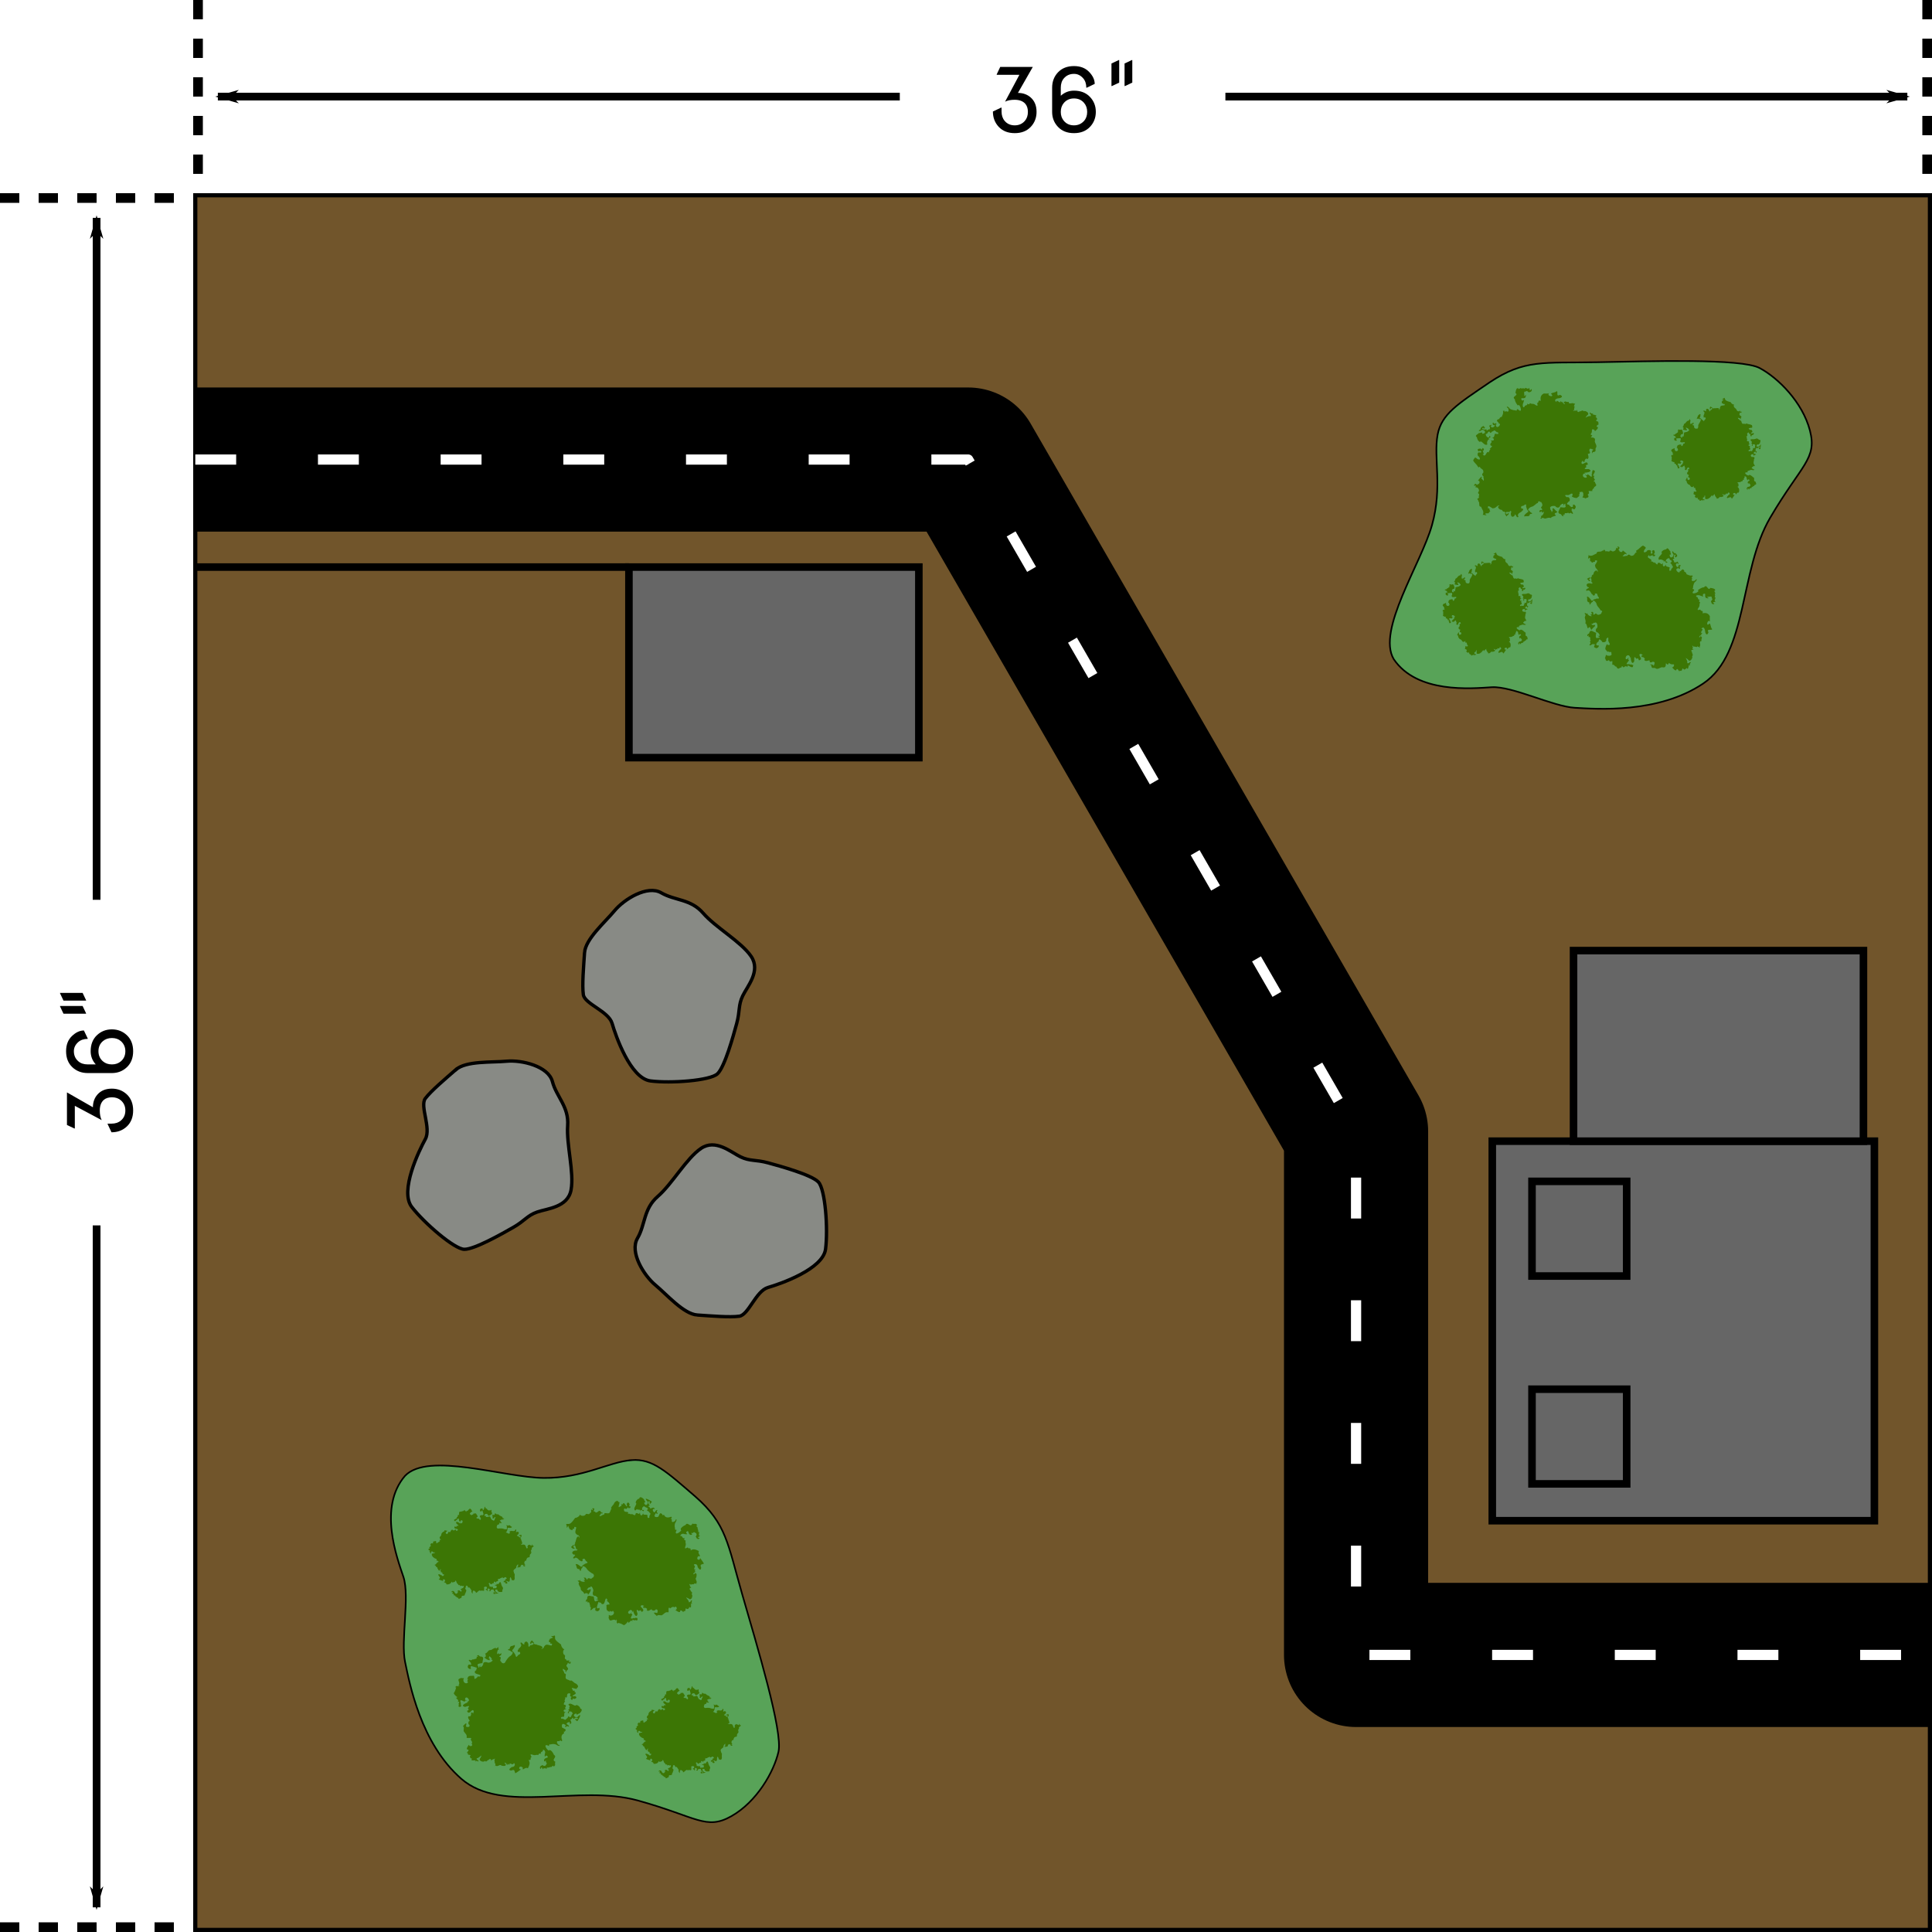 <?xml version="1.0" encoding="UTF-8" standalone="no"?>
<svg
   width="100mm"
   height="100mm"
   viewBox="0 0 354.331 354.331"
   id="svg2"
   version="1.1"
   inkscape:version="1.3.2 (091e20e, 2023-11-25, custom)"
   sodipodi:docname="spielfeld.svg"
   xml:space="preserve"
   xmlns:inkscape="http://www.inkscape.org/namespaces/inkscape"
   xmlns:sodipodi="http://sodipodi.sourceforge.net/DTD/sodipodi-0.dtd"
   xmlns="http://www.w3.org/2000/svg"
   xmlns:svg="http://www.w3.org/2000/svg"
   xmlns:rdf="http://www.w3.org/1999/02/22-rdf-syntax-ns#"
   xmlns:cc="http://creativecommons.org/ns#"
   xmlns:dc="http://purl.org/dc/elements/1.1/"><defs
     id="defs4"><marker
       style="overflow:visible"
       id="marker2726"
       refX="0"
       refY="0"
       orient="auto"
       inkscape:stockid="Arrow1Lend"
       inkscape:isstock="true"><path
         transform="matrix(-0.8,0,0,-0.8,-10,0)"
         style="fill:#000000;fill-opacity:1;fill-rule:evenodd;stroke:#000000;stroke-width:1pt;stroke-opacity:1"
         d="M 0,0 5,-5 -12.5,0 5,5 Z"
         id="path2724" /></marker><marker
       style="overflow:visible"
       id="marker2716"
       refX="0"
       refY="0"
       orient="auto"
       inkscape:stockid="Arrow1Lend"
       inkscape:isstock="true"><path
         transform="matrix(-0.8,0,0,-0.8,-10,0)"
         style="fill:#000000;fill-opacity:1;fill-rule:evenodd;stroke:#000000;stroke-width:1pt;stroke-opacity:1"
         d="M 0,0 5,-5 -12.5,0 5,5 Z"
         id="path2714" /></marker><marker
       style="overflow:visible"
       id="marker2522"
       refX="0"
       refY="0"
       orient="auto"
       inkscape:stockid="Arrow1Lend"
       inkscape:isstock="true"
       inkscape:collect="always"><path
         transform="matrix(-0.8,0,0,-0.8,-10,0)"
         style="fill:#000000;fill-opacity:1;fill-rule:evenodd;stroke:#000000;stroke-width:1pt;stroke-opacity:1"
         d="M 0,0 5,-5 -12.5,0 5,5 Z"
         id="path2520" /></marker><marker
       style="overflow:visible"
       id="Arrow1Lend"
       refX="0"
       refY="0"
       orient="auto"
       inkscape:stockid="Arrow1Lend"
       inkscape:isstock="true"
       inkscape:collect="always"><path
         transform="matrix(-0.8,0,0,-0.8,-10,0)"
         style="fill:#000000;fill-opacity:1;fill-rule:evenodd;stroke:#000000;stroke-width:1pt;stroke-opacity:1"
         d="M 0,0 5,-5 -12.5,0 5,5 Z"
         id="path1857" /></marker><linearGradient
       id="linearGradient5588"
       inkscape:swatch="solid"><stop
         style="stop-color:#000000;stop-opacity:1;"
         offset="0"
         id="stop5590" /></linearGradient></defs><sodipodi:namedview
     id="base"
     pagecolor="#ffffff"
     bordercolor="#666666"
     borderopacity="1.0"
     inkscape:pageopacity="0.0"
     inkscape:pageshadow="2"
     inkscape:zoom="1.979899"
     inkscape:cx="75.76144"
     inkscape:cy="118.44038"
     inkscape:document-units="px"
     inkscape:current-layer="layer1"
     showgrid="false"
     fit-margin-top="0"
     fit-margin-left="0"
     fit-margin-right="0"
     fit-margin-bottom="0"
     inkscape:window-width="1920"
     inkscape:window-height="1009"
     inkscape:window-x="1912"
     inkscape:window-y="-8"
     inkscape:window-maximized="1"
     inkscape:snap-bbox="true"
     inkscape:bbox-paths="true"
     inkscape:object-paths="true"
     inkscape:document-rotation="0"
     inkscape:snap-midpoints="true"
     inkscape:showpageshadow="2"
     inkscape:pagecheckerboard="0"
     inkscape:deskcolor="#d1d1d1" /><g
     inkscape:label="Ebene 1"
     inkscape:groupmode="layer"
     id="layer1"
     transform="translate(-137.07,-167.672)"><rect
       style="color:#000000;display:inline;overflow:visible;visibility:visible;fill:#71552b;fill-opacity:1;fill-rule:nonzero;stroke:#000000;stroke-width:0.762;stroke-miterlimit:4;stroke-dasharray:none;stroke-dashoffset:0;stroke-opacity:1;marker:none;enable-background:accumulate"
       id="rect4136"
       width="318.136"
       height="318.136"
       x="172.884"
       y="203.485" /><path
       style="fill:none;stroke:#000000;stroke-width:1.772;stroke-linecap:butt;stroke-linejoin:miter;stroke-miterlimit:4;stroke-dasharray:3.543, 3.543;stroke-dashoffset:0;stroke-opacity:1"
       d="m 173.389,167.672 v 35.433"
       id="path1844"
       sodipodi:nodetypes="cc" /><path
       style="fill:none;stroke:#000000;stroke-width:1.772;stroke-linecap:butt;stroke-linejoin:miter;stroke-miterlimit:4;stroke-dasharray:3.543, 3.543;stroke-dashoffset:0;stroke-opacity:1"
       d="m 490.515,167.672 v 35.433"
       id="path1846" /><g
       id="g5"><g
         id="g3"><path
           style="fill:none;stroke:#000000;stroke-width:1.417;stroke-linecap:butt;stroke-linejoin:miter;stroke-miterlimit:4;stroke-dasharray:none;stroke-opacity:1;marker-end:url(#Arrow1Lend)"
           d="M 302.094,185.388 H 177.026"
           id="path1852"
           sodipodi:nodetypes="cc" /><path
           style="fill:none;stroke:#000000;stroke-width:1.417;stroke-linecap:butt;stroke-linejoin:miter;stroke-miterlimit:4;stroke-dasharray:none;stroke-opacity:1;marker-end:url(#marker2522)"
           d="M 361.81,185.388 H 486.877"
           id="path2518"
           sodipodi:nodetypes="cc" /></g><g
         id="text1"
         style="font-size:17.5px;font-family:'Nova Round';-inkscape-font-specification:'Nova Round, Normal';text-align:center;text-anchor:middle;stroke-width:0.312;stroke-linecap:round"
         aria-label="36&quot;"><path
           style="font-size:16.25px"
           d="m 319.169,188.122 1.508,-0.714 h 0.079 v 0.714 q 0,1.047 0.571,1.722 0.69,0.817 1.849,0.817 1.135,0 1.849,-0.817 0.563,-0.643 0.563,-1.642 0,-0.936 -0.468,-1.484 -0.651,-0.746 -1.96,-0.746 -1.087,0 -1.761,0.349 l 2.626,-4.927 h -4.158 v -0.079 l 0.643,-1.365 h 5.975 l -2.722,4.761 q 1.396,0.008 2.333,0.833 1.079,0.952 1.079,2.642 0,1.619 -1.063,2.753 -1.087,1.151 -2.936,1.151 -1.849,0 -2.936,-1.151 -1.071,-1.135 -1.071,-2.817 z m 18.67,-5.062 -1.46,0.698 h -0.079 q 0,-1.055 -0.571,-1.722 -0.714,-0.817 -1.682,-0.817 -1.151,0 -1.857,0.817 -0.571,0.659 -0.571,1.722 v 1.476 q 1.032,-0.936 2.42,-0.936 1.849,0 2.936,1.151 1.071,1.135 1.071,2.737 0,1.619 -1.071,2.753 -1.087,1.151 -2.936,1.151 -1.849,0 -2.936,-1.151 -1.071,-1.135 -1.071,-2.737 v -4.443 q 0,-1.682 1.071,-2.817 1.087,-1.151 2.936,-1.151 1.754,0 2.777,1.071 1.024,1.063 1.024,2.198 z m -3.801,2.666 q -1.135,0 -1.849,0.817 -0.571,0.659 -0.571,1.658 0,0.976 0.571,1.642 0.698,0.817 1.849,0.817 1.119,0 1.849,-0.817 0.571,-0.643 0.571,-1.642 0,-0.992 -0.571,-1.658 -0.698,-0.817 -1.849,-0.817 z"
           id="path8" /><path
           d="m 344.649,178.686 h 0.085 v 4.136 l -1.333,0.632 h -0.085 v -4.136 z m -2.401,0 h 0.085 v 4.136 l -1.333,0.632 h -0.085 v -4.136 z"
           id="path9" /></g></g><path
       style="fill:none;stroke:#000000;stroke-width:1.772;stroke-linecap:butt;stroke-linejoin:miter;stroke-miterlimit:4;stroke-dasharray:3.543, 3.543;stroke-dashoffset:0;stroke-opacity:1"
       d="m 137.07,521.116 h 35.433"
       id="path2700"
       sodipodi:nodetypes="cc" /><path
       style="fill:none;stroke:#000000;stroke-width:1.772;stroke-linecap:butt;stroke-linejoin:miter;stroke-miterlimit:4;stroke-dasharray:3.543, 3.543;stroke-dashoffset:0;stroke-opacity:1"
       d="m 137.07,203.99 h 35.433"
       id="path2702" /><path
       style="fill:#888a85;stroke:#000000;stroke-width:0.615px;stroke-linecap:butt;stroke-linejoin:miter;stroke-opacity:1"
       d="m 220.665,363.853 c -1.897,1.656 -4.554,3.896 -5.594,5.283 -1.041,1.388 1.125,5.415 0,7.459 -1.125,2.044 -4.759,9.483 -2.486,12.432 2.272,2.949 7.797,7.733 9.635,7.77 1.837,0.037 6.944,-2.857 9.013,-4.04 2.069,-1.183 2.516,-2.152 4.351,-2.797 1.835,-0.645 5.612,-0.841 6.216,-4.04 0.604,-3.199 -0.871,-8.319 -0.622,-11.81 0.25,-3.491 -2.043,-5.238 -2.797,-8.081 -0.754,-2.843 -5.652,-3.987 -8.391,-3.729 -2.739,0.257 -7.426,-0.102 -9.324,1.554 z"
       id="path1935"
       sodipodi:nodetypes="zzzzzzzzzzzz" /><path
       style="fill:#888a85;stroke:#000000;stroke-width:0.615px;stroke-linecap:butt;stroke-linejoin:miter;stroke-opacity:1"
       d="m 244.275,342.401 c -0.17,2.513 -0.465,5.975 -0.22,7.692 0.245,1.717 4.624,3.033 5.274,5.274 0.65,2.241 3.341,10.07 7.032,10.549 3.692,0.478 10.981,-0.046 12.307,-1.319 1.326,-1.273 2.89,-6.93 3.516,-9.23 0.626,-2.3 0.257,-3.301 1.099,-5.055 0.842,-1.754 3.374,-4.563 1.538,-7.252 -1.835,-2.689 -6.498,-5.266 -8.79,-7.911 -2.292,-2.645 -5.148,-2.259 -7.692,-3.736 -2.544,-1.477 -6.816,1.178 -8.571,3.296 -1.755,2.119 -5.324,5.179 -5.494,7.692 z"
       id="path2218"
       sodipodi:nodetypes="zzzzzzzzzzzz" /><path
       style="fill:#888a85;stroke:#000000;stroke-width:0.615px;stroke-linecap:butt;stroke-linejoin:miter;stroke-opacity:1"
       d="m 264.965,408.847 c 2.513,0.17 5.975,0.465 7.692,0.22 1.717,-0.245 3.033,-4.624 5.274,-5.274 2.241,-0.65 10.07,-3.341 10.549,-7.032 0.478,-3.692 -0.046,-10.981 -1.319,-12.307 -1.273,-1.326 -6.93,-2.89 -9.23,-3.516 -2.3,-0.626 -3.301,-0.257 -5.055,-1.099 -1.754,-0.842 -4.563,-3.374 -7.252,-1.538 -2.689,1.835 -5.266,6.498 -7.911,8.79 -2.645,2.292 -2.259,5.148 -3.736,7.692 -1.477,2.544 1.178,6.816 3.296,8.571 2.119,1.755 5.179,5.324 7.692,5.494 z"
       id="path2220"
       sodipodi:nodetypes="zzzzzzzzzzzz" /><rect
       style="fill:#666666;stroke:#000000;stroke-width:1.386;stroke-miterlimit:4;stroke-dasharray:none;stop-color:#000000"
       id="rect2230"
       width="70.079"
       height="69.606"
       x="410.758"
       y="376.963" /><rect
       style="fill:#666666;stroke:#000000;stroke-width:1.386;stroke-miterlimit:4;stroke-dasharray:none;stop-color:#000000"
       id="rect2232"
       width="53.171"
       height="34.952"
       x="425.657"
       y="342.011" /><rect
       style="fill:none;stroke:#000000;stroke-width:1.386;stroke-miterlimit:4;stroke-dasharray:none;stop-color:#000000"
       id="rect2234"
       width="17.364"
       height="17.364"
       x="418.04"
       y="422.452" /><rect
       style="fill:none;stroke:#000000;stroke-width:1.386;stroke-miterlimit:4;stroke-dasharray:none;stop-color:#000000"
       id="rect2236"
       width="17.364"
       height="17.364"
       x="418.04"
       y="384.334" /><rect
       style="fill:#666666;stroke:#000000;stroke-width:1.386;stroke-miterlimit:4;stroke-dasharray:none;stop-color:#000000"
       id="rect2238"
       width="53.171"
       height="34.952"
       x="252.417"
       y="271.673" /><path
       style="fill:none;stroke:#000000;stroke-width:1.386;stroke-linecap:butt;stroke-linejoin:miter;stroke-opacity:1;stroke-miterlimit:4;stroke-dasharray:none"
       d="M 252.417,271.673 H 172.884"
       id="path2240" /><g
       id="g9128"
       transform="matrix(1.17,0,0,1.17,-35.528,-74.128)"><path
         style="fill:#58a358;stroke:#000000;stroke-width:0.254;stroke-linecap:butt;stroke-linejoin:miter;stroke-miterlimit:4;stroke-dasharray:none;stroke-opacity:1;fill-opacity:1"
         d="m 246.56,435.539 c -3.634,0.272 -7.627,2.87 -13.827,2.799 -6.201,-0.07 -18.083,-4.114 -21.717,-0.339 -4.236,4.908 -1.277,12.835 -0.255,15.863 1.007,3.058 -0.441,10.02 0.254,13.318 0.695,3.299 2.432,12.755 8.822,18.324 6.391,5.569 18.387,0.833 27.655,3.393 9.268,2.561 10.702,4.708 14.676,2.46 3.974,-2.248 6.657,-6.932 7.38,-10.095 0.723,-3.163 -3.386,-16.7 -5.684,-24.686 -2.298,-7.986 -2.446,-11.005 -7.338,-15.312 -4.607,-3.972 -6.706,-5.959 -9.968,-5.726 z"
         id="path8677"
         sodipodi:nodetypes="czcczzzzzzcc" /><path
         style="fill:#3c7605;fill-opacity:1;stroke-width:0.055"
         d="m 221.104,466.845 c 0.507,0.213 0.283,-0.155 0.7,-0.049 0.179,-0.189 0.522,0.05 0.418,-0.436 0.708,0.062 -0.39,-0.186 0.331,-0.243 0.285,0.369 0.301,0.123 0.595,0.283 0.237,0.17 0.009,0.51 -0.008,0.967 -0.204,0.046 -1.053,0.03 -0.657,0.493 0.091,0.681 0.362,-0.443 0.294,-0.306 -0.089,0.931 0.487,0.094 0.479,0.047 -0.049,-0.469 0.421,-0.454 0.793,-0.306 0.364,0.022 1.04,-0.428 0.441,-0.491 0.369,-0.078 -0.308,-0.55 -0.261,-0.533 -0.241,0.731 0.155,0.092 0.036,0.639 -0.242,0.001 -0.572,-0.198 -0.885,-0.464 0.448,0.128 0.281,-0.634 0.124,-0.548 0.561,-0.164 0.423,-0.576 0.914,-0.588 0.05,0.121 0.724,-0.555 0.909,-0.224 -0.012,0.063 0.427,-0.443 0.345,-0.113 -0.281,0.029 0.312,0.28 -0.067,0.278 -0.208,0.285 -0.253,1.112 0.102,0.477 -0.103,0.609 0.627,-0.214 0.378,0.207 0.139,0.295 -0.667,0.354 -0.114,0.478 0.162,0.342 -0.233,0.466 0.089,0.71 0.156,0.361 0.602,0.386 0.731,-0.054 0.124,-0.176 0.382,-0.623 0.71,-0.804 0.397,-0.258 0.564,-0.8 0.159,-0.663 -0.155,-0.395 -0.974,-0.167 -0.216,-0.507 -0.041,-0.529 0.431,-0.339 0.726,-0.577 0.241,0.228 -0.336,0.754 -0.395,0.899 -0.107,-0.103 0.375,0.265 0.403,0.465 0.247,0.159 0.11,0.847 0.527,0.286 -0.007,-0.136 0.641,-0.15 0.231,-0.605 -0.261,0.251 -0.411,-0.251 -0.076,-0.357 -0.47,0.081 0.706,-0.42 0.269,-0.864 -0.08,-0.727 0.671,0.62 0.578,-0.127 0.39,-0.617 0.804,0.209 0.59,0.536 0.281,-0.309 -0.07,0.376 0.321,-0.096 -0.326,-0.119 1.011,-0.09 0.344,-0.49 0.037,-0.298 -0.403,0.679 -0.311,-0.079 0.341,-0.467 0.198,-0.239 0.629,0.109 -0.453,-0.167 0.322,0.501 0.155,0.179 0.443,0.278 1.077,0.183 1.141,0.603 -0.592,0.347 0.292,0.086 0.183,-0.114 0.364,-0.625 0.621,-0.33 1.211,-0.238 0.356,-0.62 -0.422,-0.041 -0.155,-0.529 -0.347,0.041 -0.301,-0.273 -0.077,-0.482 -0.448,0.071 0.37,-0.15 0.248,-0.178 0.712,-0.059 -0.623,-0.336 0.237,-0.311 0.564,-0.288 0.087,0.307 0.446,0.664 0.25,0.292 0.506,0.417 0.798,0.661 0.024,0.379 0.321,0.719 0.522,0.746 -0.345,0.262 -0.179,0.855 0.025,0.893 0.279,0.175 -0.228,0.547 0.278,0.725 -0.104,0.396 0.755,-0.156 0.381,0.381 0.412,0.172 0.069,-0.421 0.315,0.023 -0.046,0.513 -0.316,0.029 -0.42,0.184 0.038,-0.462 -0.163,0.421 -0.203,0.185 -0.289,0.405 0.632,0.552 -0.055,0.986 0.015,0.325 -0.259,0.228 -0.105,-0.098 -0.161,0.147 -0.533,-0.58 -0.443,0.018 0.265,0.313 0.113,0.312 0.285,0.537 0.408,-0.088 -0.076,0.646 0.264,0.832 0.191,0.128 0.483,0.154 0.648,0.315 -0.037,-0.388 0.703,0.427 0.747,0.355 0.315,0.125 0.651,0.583 0.233,0.726 0.214,0.456 -1.206,-0.385 -0.665,0.262 0.064,0.45 0.458,-0.096 0.295,0.352 0.69,0.289 -0.564,0.559 -0.228,0.722 0.47,-0.229 0.854,0.298 0.137,0.401 -0.091,-0.218 -0.23,-0.019 -0.209,0.099 -0.183,0.173 -0.466,-0.297 -0.094,-0.422 -0.713,-0.142 0.184,-0.647 -0.549,-0.562 -0.403,0.067 -8.2e-4,0.902 -0.546,0.585 0.124,0.237 -0.022,0.353 -0.079,0.617 0.388,-0.193 -0.489,0.642 0.116,0.592 0.388,0.297 -0.376,0.489 0.218,0.708 -0.643,-0.019 -0.607,0.427 -0.016,0.497 -0.615,-0.108 -0.166,0.55 -0.461,0.683 -0.5,-0.08 -0.487,0.259 -0.229,0.336 0.051,-0.283 0.482,0.421 0.685,-0.052 0.383,-0.118 0.129,-0.608 0.563,-0.206 0.304,-0.164 0.132,-0.315 0.409,-0.569 -0.011,-0.492 -0.883,-0.454 -0.521,-0.071 -0.666,0.026 0.298,-0.532 -0.176,-0.551 -0.301,-0.108 0.362,0.086 0.148,-0.395 0.375,-0.237 -0.467,-0.371 0.093,-0.566 0.403,-0.02 0.862,0.526 1.013,0.221 0.333,-0.01 0.722,0.44 0.608,0.543 0.644,0.131 -0.098,0.779 -0.109,0.793 -0.102,-0.098 -0.468,0.423 -0.486,-0.027 -0.886,0.266 0.067,0.891 0.303,0.436 0.62,-0.546 0.155,0.338 -0.005,0.577 -0.185,0.346 -0.161,0.199 -0.497,-0.067 0.292,-0.292 0.19,0.222 0.473,-0.207 -0.519,-0.252 -0.484,0.167 -0.747,0.125 -0.113,-0.542 -0.172,0.192 -0.471,0.099 0.223,0.517 0.246,0.613 -0.087,0.722 0.13,-0.246 -0.005,-0.371 -0.267,-0.29 -0.55,0.356 0.057,0.271 0.141,0.609 0.14,0.288 -0.435,-0.272 -0.458,0.175 -0.444,-0.223 0.328,-0.225 -0.291,-0.484 -0.515,-0.289 -0.412,0.805 -0.106,0.573 -0.155,0.155 0.66,0.097 0.216,0.568 -0.201,0.134 -0.185,-0.209 -0.119,0.3 -0.502,0.202 -0.459,0.688 -0.286,1.125 -0.351,0.339 -0.085,-0.296 -0.465,0.102 -0.633,-0.124 -0.285,0.384 -0.18,0.542 0.194,-0.023 0.48,0.348 -0.13,0.109 -0.192,-0.178 -0.622,-0.308 -1.129,-0.127 0.05,-0.228 -0.277,0.116 -0.141,0.24 -1.002,-0.525 -0.5,0.455 -0.081,0.711 0.332,-0.405 0.889,0.719 0.802,0.653 0.67,0.361 -0.518,0.756 0.248,1.089 -0.176,0.364 0.166,0.553 -0.304,0.766 0.068,-0.466 -0.534,0.382 -0.42,0.011 -0.301,0.183 -0.518,0.152 -0.628,0.124 0.283,0.42 -0.666,-0.16 -0.58,0.336 -0.258,-0.491 -0.255,-0.452 -0.343,-0.107 -0.371,-0.154 0.045,-0.607 0.099,-0.499 0.209,-0.31 0.191,0.186 0.65,-0.032 0.039,-0.164 0.368,-0.323 0.01,-0.566 0.245,-0.425 -0.306,-0.033 -0.197,-0.027 -0.311,-0.693 0.661,-0.548 0.517,-0.777 -0.274,-0.616 -0.577,0.508 -0.457,-0.473 0.261,-0.562 -0.473,-0.828 -0.286,-0.489 -0.136,0.23 -0.485,0.186 -0.296,0.501 -0.362,-0.138 -0.377,0.023 -0.444,0.188 -0.385,-0.145 -0.396,0.138 -0.882,-0.057 -0.68,-0.224 -0.084,0.319 -0.206,0.397 -0.31,0.104 0.173,0.448 -0.447,0.444 0.333,0.407 0.12,0.849 -0.101,1.29 -0.44,-0.317 -0.915,0.595 -0.797,-0.12 -0.581,-0.466 -0.788,0.327 -0.275,0.293 -0.32,0.22 -0.696,0.522 -0.904,0.606 -0.164,-0.443 -0.078,-0.657 -0.635,-0.426 -0.589,-0.088 -0.155,-0.385 0.119,-0.568 0.575,0.044 0.523,-0.717 0.252,-0.562 -0.104,0.442 -0.721,-0.331 -0.655,0.26 -0.545,-0.558 -0.098,0.488 -0.503,-0.263 -0.45,-0.323 -0.156,0.17 -0.062,0.141 0.068,0.414 -0.533,0.239 -0.676,0.217 -0.229,-0.321 -0.645,0.307 -0.936,-0.027 -0.217,0.62 0.163,-0.496 -0.134,-0.33 0.057,-0.484 -0.161,-0.358 0.078,-0.779 -0.046,0.125 -0.568,0.122 -0.583,0.381 -0.01,0.029 -0.109,-0.58 -0.457,-0.113 -0.137,-0.147 -0.247,0.451 -0.612,0.114 0.016,0.309 -1.157,0.055 -0.637,-0.471 0.374,-0.846 -0.121,0.062 -0.62,0.078 0.097,0.49 0.481,0.167 0.224,0.521 -0.287,-0.363 -0.674,0.345 -0.356,-0.197 -0.489,-0.034 -0.851,0.129 -0.574,-0.281 -0.194,0.029 -0.507,-0.259 -0.232,-0.502 -0.136,-0.198 -0.512,0.077 -0.439,-0.386 -0.518,0.089 0.582,-0.497 -0.125,-0.552 -0.083,-0.245 0.092,-0.392 0.29,-0.736 0.113,0.44 0.801,0.139 0.416,-0.145 0.289,-0.225 -0.211,-0.749 -0.154,-0.62 0.448,-0.564 -0.664,-0.111 -0.613,-0.379 0.113,-0.44 -0.266,-0.622 -0.47,-0.984 -0.013,-0.269 0.138,-0.686 -0.12,-0.757 0.403,-0.455 0.69,-0.762 0.478,0.014 0.088,0.136 0.763,0.194 0.526,-0.275 -0.182,0.013 -0.195,-0.417 -0.039,-0.54 0.375,0.005 -0.476,-0.56 0.019,-0.81 0.208,0.314 0.477,-0.559 0.207,-0.423 0.573,-0.473 0.255,0.533 0.52,-0.285 -0.199,-0.711 -0.551,0.514 -0.976,0.092 -0.275,-0.424 0.45,-0.086 0.048,-0.608 0.642,-0.683 -0.568,-0.104 -0.486,-0.216 -0.714,-0.169 0.066,-0.583 0.568,-0.705 -0.662,-0.043 0.412,-0.076 -0.005,-0.553 -0.343,-0.572 -0.908,0.205 -0.107,0.339 -0.363,0.034 -0.315,-0.233 -0.482,0.123 -0.572,-0.285 -0.816,-0.436 -0.561,0.27 -0.265,0.325 0.294,0.009 -0.055,0.317 0.406,0.158 -0.586,0.444 -0.271,-0.098 -0.204,-0.323 0.35,-0.587 -0.192,-0.466 0.381,-0.446 -0.639,-0.514 -0.025,-0.75 -0.237,-0.076 -0.699,-0.591 -0.569,-0.654 0.318,-0.521 0.186,-0.434 0.367,-0.878 -0.374,0.128 0.096,-0.482 0.346,-0.073 -0.215,-0.264 0.537,-0.14 -0.007,-0.271 0.415,-0.358 -0.306,-0.835 0.184,-1.032 0.061,-0.082 0.229,0.062 0.151,-0.156 0.136,0.215 0.692,-0.041 0.491,0.198 -0.229,0.378 0.326,1.042 0.728,0.494 -0.431,0.034 0.236,-0.729 -0.201,-0.414 0.192,-0.566 0.297,-0.558 0.892,-0.547 0.413,-0.172 0.143,0.675 0.367,0.462 0.579,-0.244 0.183,-0.45 0.686,-0.337 0.702,-0.478 -1.223,-0.196 -0.614,-0.993 0.16,0.264 0.09,-0.359 0.245,-0.389 -0.533,-0.145 -1.272,-0.545 -0.94,0.12 -0.297,0.226 -0.645,-0.255 -0.499,-0.369 0.023,-0.61 0.834,0.109 0.45,-0.385 0.246,-0.127 -0.604,-0.583 -0.214,-0.634 z"
         id="path8718" /><path
         style="fill:#3c7605;fill-opacity:1;stroke-width:0.039"
         d="m 223.584,442.907 c 0.083,0.377 0.203,0.1 0.311,0.381 0.194,0.089 0.185,0.242 0.467,0.088 0.132,0.386 -0.019,-0.365 0.221,0.108 -0.139,0.297 0.207,0.247 0.023,0.524 0.012,-0.019 -0.449,0.396 -0.586,0.204 -0.042,-0.346 -0.485,-0.274 -0.547,-0.066 -0.071,0.497 0.795,-0.403 0.189,0.166 -0.054,0.257 0.436,0.12 0.552,0.063 0.265,-0.045 0.179,0.495 0.542,0.581 0.266,0.257 0.342,-0.195 0.302,-0.178 0.252,-0.351 0.15,-0.393 -0.175,-0.152 0.307,0.034 -0.305,0.197 -0.132,-0.113 -0.073,-0.257 -0.069,-0.579 0.139,-0.357 0.397,-0.036 -0.025,-0.511 0.489,-0.115 0.263,-0.021 0.2,-0.026 0.423,0.143 -0.077,0.052 0.721,0.256 0.448,0.428 0.141,0.016 0.416,0.086 0.252,0.154 -0.131,-0.15 -0.034,0.293 -0.187,0.074 -0.248,-0.004 -0.74,0.304 -0.232,0.251 -0.39,0.189 0.377,0.273 0.035,0.301 -0.113,0.199 -0.473,-0.239 -0.32,0.128 -0.13,0.232 -0.361,0.056 -0.37,0.339 -0.144,0.236 0.023,0.502 0.327,0.397 0.151,-2.2e-4 0.512,-0.034 0.749,0.082 0.309,0.123 0.687,-6.3e-4 0.444,-0.177 0.164,-0.249 -0.299,-0.626 0.203,-0.329 0.286,-0.237 0.369,0.11 0.625,0.183 -0.033,0.231 -0.569,0.112 -0.675,0.138 0.01,-0.019 -0.03,0.596 -0.315,0.733 0.332,0.011 0.485,0.419 0.702,-0.008 -0.288,-0.106 0.052,-0.256 0.161,-0.216 -0.173,-0.136 0.628,0.236 0.649,-0.245 0.381,-0.065 -0.144,0.659 0.275,0.356 0.512,-0.027 0.205,0.546 -0.069,0.555 0.196,-0.002 -0.111,0.232 0.198,0.08 -0.037,4.3e-4 0.462,0.533 0.407,0.065 0.163,-0.074 -0.54,0.028 -0.081,-0.21 0.406,0.007 0.217,0.016 0.192,0.405 -0.088,-0.327 -0.157,0.388 -0.04,0.162 0.02,0.367 0.332,0.691 0.116,0.898 -0.438,-0.198 0.069,0.202 0.14,0.059 0.506,-0.045 0.44,0.222 0.628,0.598 0.428,-0.074 -0.046,-0.255 0.187,-0.343 -0.056,-0.214 0.135,-0.18 0.285,-0.223 -0.139,-0.19 0.212,0.211 0.263,0.094 0.228,0.385 -0.069,-0.513 0.228,0.008 0.476,0.198 -0.344,0.228 -0.129,0.581 -0.337,0.287 0.059,0.456 -0.166,0.704 -0.32,0.216 -0.032,0.559 -0.316,0.582 -0.241,-0.029 -0.449,0.302 -0.379,0.505 -0.292,-0.083 -0.5,0.505 -0.146,0.625 -0.305,-0.055 -0.092,0.36 -0.064,0.077 0.161,0.285 -0.404,0.243 -0.232,0.06 -0.277,-0.021 0.292,-0.249 -0.182,-0.05 -0.096,-0.214 -0.323,0.133 -0.323,0.303 -0.231,0.05 -0.683,0.127 -0.422,-0.042 0.087,-0.002 0.052,-0.222 0.061,-0.403 -0.181,0.143 -0.277,0.331 -0.284,0.433 0.041,0.17 -0.139,0.221 -0.306,0.38 -0.297,0.236 0.027,0.446 -0.045,0.671 0.206,-0.178 0.053,0.571 0.099,0.572 0.057,0.232 -0.07,0.609 -0.322,0.427 -0.176,0.306 -0.268,-0.848 -0.42,-0.275 -0.072,0.276 0.069,0.175 -0.052,0.394 -0.031,0.417 -0.685,-0.258 -0.489,0.116 0.402,0.323 -0.129,0.457 -0.228,0.16 0.18,-0.192 -0.195,-0.016 -0.137,-0.035 -0.175,-0.035 -0.019,-0.388 0.203,-0.225 -0.205,-0.477 0.48,-0.151 0.07,-0.578 -0.217,-0.079 -0.485,0.361 -0.527,-0.04 -0.086,0.166 -0.211,0.13 -0.386,0.204 0.268,0.145 -0.567,-0.021 -0.292,0.306 -0.039,0.316 -0.405,0.014 -0.317,0.412 -0.25,-0.375 -0.491,-0.177 -0.291,0.191 -0.187,-0.397 -0.382,0.129 -0.578,0.014 -0.157,-0.319 -0.345,-0.175 -0.285,0.005 0.191,-0.112 -0.061,0.491 0.308,0.371 0.223,0.172 0.401,-0.173 0.346,0.239 0.23,0.165 0.191,-0.124 0.473,0.044 0.346,-0.485 -0.172,-0.443 -0.208,-0.492 0.005,-0.14 0.437,0.02 0.301,-0.2 -0.065,-0.149 0.129,0.152 0.363,-0.062 0.028,-0.108 0.201,-0.429 0.326,-0.063 0.058,0.282 0.161,0.526 0.286,0.655 0.128,0.328 -0.182,0.385 -0.051,0.635 -0.165,0.218 -0.479,-0.002 -0.53,0.134 -0.039,-0.191 -0.379,-0.13 -0.232,-0.371 -0.672,-0.302 -0.314,0.579 0.123,0.452 -0.021,0.159 -0.569,0.13 -0.719,0.195 -0.193,-0.215 0.182,-0.457 0.131,-0.244 -0.287,-0.126 0.429,0.366 0.094,-0.041 -0.206,-0.246 -0.284,-0.191 -0.236,-0.409 -0.142,-0.029 -0.579,-0.023 -0.485,0.21 -0.071,0.142 -0.527,-0.095 -0.096,-0.102 -0.044,-0.041 -0.043,-0.321 -0.37,-0.263 0.043,0.132 -0.035,0.683 -0.124,0.227 -0.296,-0.004 -0.177,-0.283 -0.067,-0.156 0.39,-0.574 -0.699,-0.378 -0.306,-0.111 -0.215,-0.023 0.188,0.497 -0.334,0.375 0.057,-0.182 -0.154,0.137 -0.413,-0.043 -0.28,0.057 -0.332,0.319 -0.621,0.397 0.092,-0.155 -0.119,-0.261 -0.307,-0.376 -0.202,-0.01 -0.184,0.299 -0.192,0.363 0.11,0.336 -0.344,-0.226 -0.146,-0.344 -0.127,-0.195 -0.403,-0.732 -0.515,-0.44 -0.143,-0.391 -0.371,-0.573 -0.435,0.002 -0.218,0.295 0.299,0.171 0.038,0.64 -0.07,0.368 -0.152,0.108 -0.165,0.503 -0.273,0.216 -0.524,-0.104 -0.505,0.388 -0.164,0.083 -0.544,0.305 -0.481,0.125 -0.055,-0.243 -0.403,-0.071 -0.289,-0.271 -0.341,0.036 -0.189,-0.504 -0.365,-0.112 -0.11,-0.271 -0.13,-0.43 -0.356,-0.346 0.177,-0.347 0.155,-0.329 -0.078,-0.24 -0.062,-0.275 0.366,-0.22 0.326,-0.145 0.176,-0.019 0.115,0.369 0.399,0.362 0.139,0.108 0.345,-0.426 0.282,-0.236 0.126,-0.354 -0.402,0.147 -0.008,-0.247 0.368,-0.217 0.439,0.477 0.591,-0.017 -0.122,-0.257 -0.412,-3e-5 0.025,-0.321 0.428,-0.078 0.283,-0.607 0.164,-0.362 -0.187,0.016 -0.303,-0.203 -0.407,0.033 -0.067,-0.263 -0.166,-0.207 -0.287,-0.179 -0.073,-0.279 -0.24,-0.171 -0.325,-0.528 -0.147,-0.481 -0.217,0.081 -0.311,0.042 -0.185,-0.135 -0.187,0.28 -0.436,-0.076 -0.1,0.337 -0.468,0.48 -0.821,0.432 0.025,-0.368 -0.676,-0.247 -0.213,-0.473 0.032,-0.522 -0.507,-0.319 -0.279,-0.039 -0.256,-0.095 -0.582,-0.188 -0.714,-0.273 0.379,-0.3 0.095,-0.389 -0.08,-0.692 0.03,-0.243 0.345,-0.021 0.52,0.043 0.29,0.411 0.554,-0.292 0.266,-0.129 -0.289,-0.116 0.014,-0.471 -0.335,-0.274 0.035,-0.485 -0.284,0.093 -0.027,-0.496 -0.179,-0.223 -0.093,0.385 -0.367,0.122 -0.059,-0.221 -0.245,-0.248 -0.18,-0.452 -0.286,0.019 -0.288,-0.494 -0.468,-0.331 -0.085,-0.101 0.449,-0.153 0.256,-0.273 0.305,-0.178 0.138,-0.227 0.478,-0.271 -0.117,0.033 -0.305,-0.34 -0.518,-0.15 0.464,-0.352 -0.257,-0.312 -0.339,-0.54 -0.109,0.034 -0.536,-0.618 -0.116,-0.613 0.308,-0.065 0.588,-0.209 0.067,-0.163 -0.191,-0.301 -0.419,-0.139 -0.358,0.067 0.148,0.015 -0.23,0.222 -0.155,-0.172 -0.49,0.048 0.353,-0.097 -0.192,-0.259 -0.272,-0.315 0.337,-0.149 0.055,-0.353 0.105,-0.346 0.419,-0.134 0.168,-0.511 0.238,-0.188 -0.055,-0.271 0.426,-0.176 -0.013,-0.242 0.034,-0.374 0.298,-0.35 0.354,-0.228 0.082,0.488 0.34,0.289 0.129,-0.076 0.23,-0.17 0.449,-0.306 -0.29,-0.367 0.504,-0.053 0.006,-0.361 -0.132,-0.351 0.013,-0.25 0.204,-0.567 -0.019,-0.288 0.186,-0.52 0.514,-0.638 -0.174,-0.288 0.406,0.009 0.506,-0.076 -0.193,0.155 -0.549,0.328 -0.13,0.544 0.259,-0.203 0.096,-0.139 0.266,-0.387 0.418,0.232 0.169,-0.174 0.588,-0.347 -0.008,0.26 0.549,0.123 0.403,-0.015 0.497,0.163 -0.212,0.35 0.412,0.178 0.235,-0.455 -0.667,-0.066 -0.474,-0.606 0.179,-0.105 0.217,0.245 0.356,-0.131 0.651,0.091 -0.171,-0.368 -0.073,-0.366 -0.193,-0.478 0.361,-0.198 0.634,0.04 -0.244,-0.397 0.211,0.206 0.315,-0.227 0.189,-0.428 -0.485,-0.438 -0.237,0.076 -0.168,-0.194 0.006,-0.275 -0.266,-0.227 -0.069,-0.444 -0.08,-0.645 -0.383,-0.212 -0.293,-0.021 0.113,0.173 -0.204,0.097 0.073,0.297 -0.492,-0.156 -0.054,-0.195 0.223,-0.238 0.352,-0.053 0.228,-0.339 0.352,0.012 0.021,-0.495 0.416,-0.333 -0.093,-0.151 -0.019,-0.706 0.216,-0.511 0.317,-0.168 0.323,-0.011 0.565,-0.225 -0.25,-0.146 0.344,0.042 0.192,0.209 0.033,-0.191 0.273,0.256 0.123,-0.1 0.372,0.048 0.385,-0.471 0.683,-0.35 0.069,0.257 0.129,-0.099 0.144,0.258 0.4,0.169 -0.186,0.161 -0.267,0.544 0.308,0.321 0.285,0.176 0.631,-0.02 -0.334,-0.133 0.351,0.038 0.294,-0.101 0.171,0.275 0.481,0.553 0.166,0.654 -0.315,0.148 0.519,0.312 0.334,0.153 0.154,0.497 0.537,0.129 0.144,-0.243 -0.013,-0.313 0.346,-0.238 0.336,-0.255 0.437,0.091 0.147,-0.471 0.039,-0.769 -0.121,0.165 -0.241,0.332 -0.342,0.076 -0.043,-0.173 0.11,-0.495 0.446,-0.273 -0.121,0.408 0.249,0.081 0.226,-0.191 0.116,-0.024 -0.003,-0.318 0.15,-0.105 z"
         id="path8720" /><path
         style="fill:#3c7605;fill-opacity:1;stroke-width:0.039"
         d="m 256.061,471.032 c 0.083,0.377 0.203,0.1 0.311,0.381 0.194,0.089 0.185,0.242 0.467,0.088 0.132,0.386 -0.019,-0.365 0.221,0.108 -0.139,0.297 0.207,0.247 0.023,0.524 0.012,-0.019 -0.449,0.396 -0.586,0.204 -0.042,-0.346 -0.485,-0.274 -0.547,-0.066 -0.071,0.497 0.795,-0.403 0.189,0.166 -0.054,0.257 0.436,0.12 0.552,0.063 0.265,-0.045 0.179,0.495 0.542,0.581 0.266,0.257 0.342,-0.195 0.302,-0.178 0.252,-0.351 0.15,-0.393 -0.175,-0.152 0.307,0.034 -0.305,0.197 -0.132,-0.113 -0.073,-0.257 -0.069,-0.579 0.139,-0.357 0.397,-0.036 -0.025,-0.511 0.489,-0.115 0.263,-0.021 0.2,-0.026 0.423,0.143 -0.077,0.052 0.721,0.256 0.448,0.428 0.141,0.016 0.416,0.086 0.252,0.154 -0.131,-0.15 -0.034,0.293 -0.187,0.074 -0.248,-0.004 -0.74,0.304 -0.232,0.251 -0.39,0.189 0.377,0.273 0.035,0.301 -0.113,0.199 -0.473,-0.239 -0.32,0.128 -0.13,0.232 -0.361,0.056 -0.37,0.339 -0.144,0.236 0.023,0.502 0.327,0.397 0.151,-2.2e-4 0.512,-0.034 0.749,0.082 0.309,0.123 0.687,-6.3e-4 0.444,-0.177 0.164,-0.249 -0.299,-0.626 0.203,-0.329 0.286,-0.237 0.369,0.11 0.625,0.183 -0.033,0.231 -0.569,0.112 -0.675,0.138 0.01,-0.019 -0.03,0.596 -0.315,0.733 0.332,0.011 0.485,0.419 0.702,-0.008 -0.288,-0.106 0.052,-0.256 0.161,-0.216 -0.173,-0.136 0.628,0.236 0.649,-0.245 0.381,-0.065 -0.144,0.659 0.275,0.356 0.512,-0.027 0.205,0.546 -0.069,0.555 0.196,-0.002 -0.111,0.232 0.198,0.08 -0.037,4.3e-4 0.462,0.533 0.407,0.065 0.163,-0.074 -0.54,0.028 -0.081,-0.21 0.406,0.007 0.217,0.016 0.192,0.405 -0.088,-0.327 -0.157,0.388 -0.04,0.162 0.02,0.367 0.332,0.691 0.116,0.898 -0.438,-0.198 0.069,0.202 0.14,0.059 0.506,-0.045 0.44,0.222 0.628,0.598 0.428,-0.074 -0.046,-0.255 0.187,-0.343 -0.056,-0.214 0.135,-0.18 0.285,-0.223 -0.139,-0.19 0.212,0.211 0.263,0.094 0.228,0.385 -0.069,-0.513 0.228,0.008 0.476,0.198 -0.344,0.228 -0.129,0.581 -0.337,0.287 0.059,0.456 -0.166,0.704 -0.32,0.216 -0.032,0.559 -0.316,0.582 -0.241,-0.029 -0.449,0.302 -0.379,0.505 -0.292,-0.083 -0.5,0.505 -0.146,0.625 -0.305,-0.055 -0.092,0.36 -0.064,0.077 0.161,0.285 -0.405,0.243 -0.232,0.06 -0.277,-0.021 0.292,-0.249 -0.182,-0.05 -0.096,-0.214 -0.323,0.133 -0.323,0.303 -0.231,0.05 -0.683,0.127 -0.422,-0.042 0.087,-0.002 0.052,-0.222 0.061,-0.403 -0.181,0.143 -0.277,0.331 -0.284,0.433 0.041,0.17 -0.139,0.221 -0.306,0.38 -0.297,0.236 0.027,0.446 -0.045,0.671 0.206,-0.178 0.053,0.571 0.099,0.572 0.057,0.232 -0.07,0.609 -0.322,0.427 -0.176,0.306 -0.268,-0.848 -0.42,-0.275 -0.072,0.276 0.069,0.175 -0.052,0.394 -0.031,0.417 -0.685,-0.258 -0.489,0.116 0.402,0.323 -0.129,0.457 -0.228,0.16 0.18,-0.192 -0.195,-0.016 -0.137,-0.035 -0.175,-0.035 -0.019,-0.388 0.203,-0.225 -0.205,-0.477 0.48,-0.151 0.07,-0.578 -0.217,-0.079 -0.485,0.361 -0.527,-0.04 -0.086,0.166 -0.211,0.13 -0.386,0.204 0.268,0.145 -0.567,-0.021 -0.292,0.306 -0.039,0.316 -0.405,0.014 -0.317,0.412 -0.25,-0.375 -0.491,-0.177 -0.291,0.191 -0.187,-0.397 -0.382,0.129 -0.578,0.014 -0.157,-0.319 -0.345,-0.175 -0.285,0.005 0.191,-0.112 -0.061,0.491 0.308,0.371 0.223,0.172 0.401,-0.173 0.346,0.239 0.23,0.165 0.191,-0.124 0.473,0.044 0.346,-0.485 -0.172,-0.443 -0.208,-0.492 0.005,-0.14 0.437,0.02 0.301,-0.2 -0.065,-0.149 0.129,0.152 0.363,-0.062 0.028,-0.108 0.201,-0.429 0.326,-0.063 0.058,0.282 0.161,0.526 0.286,0.655 0.128,0.328 -0.182,0.385 -0.051,0.635 -0.165,0.218 -0.479,-0.002 -0.53,0.134 -0.039,-0.191 -0.379,-0.13 -0.232,-0.371 -0.672,-0.302 -0.314,0.579 0.123,0.452 -0.021,0.159 -0.569,0.13 -0.719,0.195 -0.193,-0.215 0.182,-0.457 0.131,-0.244 -0.287,-0.126 0.429,0.366 0.094,-0.041 -0.206,-0.246 -0.284,-0.191 -0.236,-0.409 -0.142,-0.029 -0.579,-0.023 -0.485,0.21 -0.071,0.142 -0.527,-0.095 -0.096,-0.102 -0.044,-0.041 -0.043,-0.321 -0.37,-0.263 0.043,0.132 -0.035,0.683 -0.124,0.227 -0.296,-0.004 -0.177,-0.283 -0.067,-0.156 0.39,-0.574 -0.699,-0.378 -0.306,-0.111 -0.215,-0.023 0.188,0.497 -0.334,0.375 0.057,-0.182 -0.154,0.137 -0.413,-0.043 -0.28,0.057 -0.332,0.319 -0.621,0.397 0.092,-0.155 -0.119,-0.261 -0.307,-0.376 -0.202,-0.01 -0.184,0.299 -0.192,0.363 0.11,0.336 -0.344,-0.226 -0.146,-0.344 -0.127,-0.195 -0.403,-0.732 -0.515,-0.44 -0.143,-0.391 -0.371,-0.573 -0.435,0.002 -0.218,0.295 0.299,0.171 0.038,0.64 -0.07,0.368 -0.152,0.108 -0.165,0.503 -0.273,0.216 -0.524,-0.104 -0.505,0.388 -0.164,0.083 -0.544,0.305 -0.481,0.125 -0.055,-0.243 -0.403,-0.071 -0.289,-0.271 -0.341,0.036 -0.189,-0.504 -0.365,-0.112 -0.11,-0.271 -0.13,-0.43 -0.356,-0.346 0.177,-0.347 0.155,-0.329 -0.078,-0.24 -0.062,-0.275 0.366,-0.22 0.326,-0.145 0.176,-0.019 0.115,0.369 0.399,0.362 0.139,0.108 0.345,-0.426 0.282,-0.236 0.126,-0.354 -0.402,0.147 -0.008,-0.247 0.368,-0.217 0.439,0.477 0.591,-0.017 -0.122,-0.257 -0.412,-3e-5 0.025,-0.321 0.428,-0.078 0.283,-0.607 0.164,-0.362 -0.187,0.016 -0.303,-0.203 -0.407,0.033 -0.067,-0.263 -0.166,-0.207 -0.287,-0.179 -0.073,-0.279 -0.24,-0.171 -0.325,-0.528 -0.147,-0.481 -0.217,0.081 -0.311,0.042 -0.185,-0.135 -0.187,0.28 -0.436,-0.076 -0.1,0.337 -0.468,0.48 -0.821,0.432 0.025,-0.368 -0.676,-0.247 -0.213,-0.473 0.032,-0.522 -0.507,-0.319 -0.279,-0.039 -0.256,-0.095 -0.582,-0.188 -0.714,-0.273 0.379,-0.3 0.095,-0.389 -0.08,-0.692 0.03,-0.243 0.345,-0.021 0.52,0.043 0.29,0.411 0.554,-0.292 0.266,-0.129 -0.289,-0.116 0.014,-0.471 -0.335,-0.274 0.035,-0.485 -0.284,0.093 -0.027,-0.496 -0.179,-0.223 -0.093,0.385 -0.367,0.122 -0.059,-0.221 -0.245,-0.248 -0.18,-0.452 -0.286,0.019 -0.288,-0.494 -0.468,-0.331 -0.085,-0.101 0.449,-0.153 0.256,-0.273 0.305,-0.178 0.138,-0.227 0.478,-0.271 -0.117,0.033 -0.305,-0.34 -0.518,-0.15 0.464,-0.352 -0.257,-0.312 -0.339,-0.54 -0.109,0.034 -0.536,-0.618 -0.116,-0.613 0.308,-0.065 0.588,-0.209 0.067,-0.163 -0.191,-0.301 -0.419,-0.139 -0.358,0.067 0.148,0.015 -0.23,0.222 -0.155,-0.172 -0.49,0.048 0.353,-0.097 -0.192,-0.259 -0.272,-0.315 0.337,-0.149 0.055,-0.353 0.105,-0.346 0.419,-0.134 0.168,-0.511 0.238,-0.188 -0.055,-0.271 0.426,-0.176 -0.013,-0.242 0.034,-0.374 0.298,-0.35 0.354,-0.228 0.082,0.488 0.34,0.289 0.129,-0.076 0.23,-0.17 0.449,-0.306 -0.29,-0.367 0.504,-0.053 0.006,-0.361 -0.132,-0.351 0.013,-0.25 0.204,-0.567 -0.019,-0.288 0.186,-0.52 0.514,-0.638 -0.174,-0.288 0.406,0.009 0.506,-0.076 -0.193,0.155 -0.549,0.328 -0.13,0.544 0.259,-0.203 0.096,-0.139 0.266,-0.387 0.418,0.232 0.169,-0.174 0.588,-0.347 -0.008,0.26 0.549,0.123 0.403,-0.015 0.497,0.163 -0.212,0.35 0.412,0.178 0.235,-0.455 -0.667,-0.066 -0.474,-0.606 0.179,-0.105 0.217,0.245 0.356,-0.131 0.651,0.091 -0.171,-0.368 -0.073,-0.366 -0.193,-0.478 0.361,-0.198 0.634,0.04 -0.244,-0.397 0.211,0.206 0.315,-0.227 0.189,-0.428 -0.485,-0.438 -0.237,0.076 -0.168,-0.194 0.006,-0.275 -0.266,-0.227 -0.069,-0.444 -0.08,-0.645 -0.383,-0.212 -0.293,-0.021 0.113,0.173 -0.204,0.097 0.073,0.297 -0.492,-0.156 -0.054,-0.195 0.223,-0.238 0.352,-0.053 0.228,-0.339 0.352,0.012 0.021,-0.495 0.416,-0.333 -0.093,-0.151 -0.019,-0.706 0.216,-0.511 0.317,-0.168 0.323,-0.011 0.565,-0.225 -0.25,-0.146 0.344,0.042 0.192,0.209 0.033,-0.191 0.273,0.256 0.123,-0.1 0.372,0.048 0.385,-0.471 0.683,-0.35 0.069,0.257 0.129,-0.099 0.144,0.258 0.4,0.169 -0.186,0.161 -0.267,0.544 0.308,0.321 0.285,0.176 0.631,-0.02 -0.334,-0.133 0.351,0.038 0.294,-0.101 0.171,0.275 0.481,0.553 0.166,0.654 -0.315,0.148 0.519,0.312 0.334,0.153 0.154,0.497 0.537,0.129 0.144,-0.243 -0.013,-0.313 0.346,-0.238 0.336,-0.255 0.437,0.091 0.147,-0.471 0.039,-0.769 -0.121,0.165 -0.241,0.332 -0.342,0.076 -0.043,-0.173 0.11,-0.495 0.446,-0.273 -0.121,0.408 0.249,0.081 0.226,-0.191 0.116,-0.024 -0.003,-0.318 0.15,-0.105 z"
         id="path8722" /><path
         style="fill:#3c7605;fill-opacity:1;stroke-width:0.055"
         d="m 240.074,458.964 c 0.213,-0.507 -0.155,-0.283 -0.049,-0.7 -0.189,-0.179 0.05,-0.522 -0.436,-0.418 0.062,-0.708 -0.186,0.39 -0.243,-0.331 0.369,-0.285 0.123,-0.301 0.283,-0.595 0.17,-0.237 0.51,-0.009 0.967,0.008 0.046,0.204 0.03,1.053 0.493,0.657 0.681,-0.091 -0.443,-0.362 -0.306,-0.294 0.931,0.089 0.094,-0.487 0.047,-0.479 -0.469,0.049 -0.454,-0.421 -0.306,-0.793 0.022,-0.364 -0.428,-1.04 -0.491,-0.441 -0.078,-0.369 -0.55,0.308 -0.533,0.261 0.731,0.241 0.092,-0.155 0.639,-0.036 0.001,0.242 -0.198,0.572 -0.464,0.885 0.128,-0.448 -0.634,-0.281 -0.548,-0.124 -0.164,-0.561 -0.576,-0.423 -0.588,-0.914 0.121,-0.05 -0.555,-0.724 -0.224,-0.909 0.063,0.012 -0.443,-0.427 -0.113,-0.345 0.029,0.281 0.28,-0.312 0.278,0.067 0.285,0.208 1.112,0.253 0.477,-0.102 0.609,0.103 -0.214,-0.627 0.207,-0.378 0.295,-0.139 0.354,0.667 0.478,0.114 0.342,-0.162 0.466,0.233 0.71,-0.089 0.361,-0.156 0.386,-0.602 -0.054,-0.731 -0.176,-0.124 -0.623,-0.382 -0.804,-0.71 -0.258,-0.397 -0.8,-0.564 -0.663,-0.159 -0.395,0.155 -0.167,0.974 -0.507,0.216 -0.529,0.041 -0.339,-0.431 -0.577,-0.726 0.228,-0.241 0.754,0.336 0.899,0.395 -0.103,0.107 0.265,-0.375 0.465,-0.403 0.159,-0.247 0.847,-0.11 0.286,-0.527 -0.136,0.007 -0.15,-0.641 -0.605,-0.231 0.251,0.261 -0.251,0.411 -0.357,0.076 0.081,0.47 -0.42,-0.706 -0.864,-0.269 -0.727,0.08 0.62,-0.671 -0.127,-0.578 -0.617,-0.39 0.209,-0.804 0.536,-0.59 -0.309,-0.281 0.376,0.07 -0.096,-0.321 -0.119,0.326 -0.09,-1.011 -0.49,-0.344 -0.298,-0.037 0.679,0.403 -0.079,0.311 -0.467,-0.341 -0.239,-0.198 0.109,-0.629 -0.167,0.453 0.501,-0.322 0.179,-0.155 0.278,-0.443 0.183,-1.077 0.603,-1.141 0.347,0.592 0.086,-0.292 -0.114,-0.183 -0.625,-0.364 -0.33,-0.621 -0.238,-1.211 -0.62,-0.356 -0.041,0.422 -0.529,0.155 0.041,0.347 -0.273,0.301 -0.482,0.077 0.071,0.448 -0.15,-0.37 -0.178,-0.248 -0.059,-0.712 -0.336,0.623 -0.311,-0.237 -0.288,-0.564 0.307,-0.087 0.664,-0.446 0.292,-0.25 0.417,-0.506 0.661,-0.798 0.379,-0.024 0.719,-0.321 0.746,-0.522 0.262,0.345 0.855,0.179 0.893,-0.025 0.175,-0.279 0.547,0.228 0.725,-0.278 0.396,0.104 -0.156,-0.755 0.381,-0.381 0.172,-0.412 -0.421,-0.069 0.023,-0.315 0.513,0.046 0.029,0.316 0.184,0.42 -0.462,-0.038 0.421,0.163 0.185,0.203 0.405,0.289 0.552,-0.632 0.986,0.055 0.325,-0.015 0.228,0.259 -0.098,0.105 0.147,0.161 -0.58,0.533 0.018,0.443 0.313,-0.265 0.312,-0.113 0.537,-0.285 -0.088,-0.408 0.646,0.076 0.832,-0.264 0.128,-0.191 0.154,-0.483 0.315,-0.648 -0.388,0.037 0.427,-0.703 0.355,-0.747 0.125,-0.315 0.583,-0.651 0.726,-0.233 0.456,-0.214 -0.385,1.206 0.262,0.665 0.45,-0.064 -0.096,-0.458 0.352,-0.295 0.289,-0.69 0.559,0.564 0.722,0.228 -0.229,-0.47 0.298,-0.854 0.401,-0.137 -0.218,0.091 -0.019,0.23 0.099,0.209 0.173,0.183 -0.297,0.466 -0.422,0.094 -0.142,0.713 -0.647,-0.184 -0.562,0.549 0.067,0.403 0.902,8.2e-4 0.585,0.546 0.237,-0.124 0.353,0.022 0.617,0.079 -0.193,-0.388 0.642,0.489 0.592,-0.116 0.297,-0.388 0.489,0.376 0.708,-0.218 -0.019,0.643 0.427,0.607 0.497,0.016 -0.108,0.615 0.55,0.166 0.683,0.461 -0.08,0.5 0.259,0.487 0.336,0.229 -0.283,-0.051 0.421,-0.482 -0.052,-0.685 -0.118,-0.383 -0.608,-0.129 -0.206,-0.563 -0.164,-0.304 -0.315,-0.132 -0.569,-0.409 -0.492,0.011 -0.454,0.883 -0.071,0.521 0.026,0.666 -0.532,-0.298 -0.551,0.176 -0.108,0.301 0.086,-0.362 -0.395,-0.148 -0.237,-0.375 -0.371,0.467 -0.566,-0.093 -0.02,-0.403 0.526,-0.862 0.221,-1.013 -0.01,-0.333 0.44,-0.722 0.543,-0.608 0.131,-0.644 0.779,0.098 0.793,0.109 -0.098,0.102 0.423,0.468 -0.027,0.486 0.266,0.886 0.891,-0.067 0.436,-0.303 -0.546,-0.62 0.338,-0.155 0.577,0.005 0.346,0.185 0.199,0.161 -0.067,0.497 -0.292,-0.292 0.222,-0.19 -0.207,-0.473 -0.252,0.519 0.167,0.484 0.125,0.747 -0.542,0.113 0.192,0.172 0.099,0.471 0.517,-0.223 0.613,-0.246 0.722,0.087 -0.246,-0.13 -0.371,0.006 -0.29,0.267 0.356,0.55 0.271,-0.057 0.609,-0.141 0.288,-0.14 -0.272,0.435 0.175,0.458 -0.223,0.444 -0.225,-0.328 -0.484,0.291 -0.289,0.515 0.805,0.412 0.573,0.106 0.155,0.155 0.097,-0.66 0.568,-0.216 0.134,0.201 -0.209,0.185 0.3,0.119 0.202,0.502 0.688,0.459 1.125,0.286 0.339,0.351 -0.296,0.084 0.102,0.465 -0.124,0.633 0.384,0.285 0.542,0.18 -0.023,-0.194 0.348,-0.48 0.109,0.13 -0.178,0.192 -0.308,0.622 -0.127,1.129 -0.228,-0.05 0.116,0.277 0.24,0.141 -0.525,1.002 0.455,0.5 0.711,0.081 -0.405,-0.332 0.719,-0.889 0.653,-0.802 0.361,-0.67 0.756,0.518 1.089,-0.248 0.364,0.176 0.553,-0.166 0.766,0.304 -0.466,-0.068 0.382,0.534 0.011,0.42 0.183,0.301 0.152,0.518 0.124,0.628 0.42,-0.283 -0.16,0.666 0.336,0.58 -0.491,0.258 -0.452,0.255 -0.107,0.343 -0.154,0.371 -0.607,-0.045 -0.499,-0.099 -0.31,-0.209 0.186,-0.191 -0.032,-0.65 -0.164,-0.039 -0.323,-0.368 -0.566,-0.01 -0.425,-0.245 -0.033,0.306 -0.027,0.197 -0.693,0.311 -0.548,-0.661 -0.777,-0.517 -0.616,0.274 0.508,0.577 -0.473,0.457 -0.562,-0.261 -0.828,0.473 -0.489,0.286 0.23,0.136 0.186,0.485 0.501,0.296 -0.138,0.362 0.023,0.377 0.188,0.444 -0.145,0.385 0.138,0.396 -0.057,0.882 -0.224,0.68 0.319,0.084 0.397,0.206 0.104,0.31 0.448,-0.173 0.444,0.447 0.407,-0.333 0.849,-0.12 1.29,0.101 -0.317,0.44 0.595,0.915 -0.12,0.797 -0.466,0.581 0.327,0.788 0.293,0.275 0.22,0.32 0.522,0.696 0.606,0.904 -0.443,0.164 -0.657,0.078 -0.426,0.635 -0.088,0.589 -0.385,0.155 -0.568,-0.119 0.044,-0.575 -0.717,-0.523 -0.562,-0.252 0.442,0.104 -0.331,0.721 0.26,0.655 -0.558,0.545 0.488,0.098 -0.263,0.503 -0.323,0.45 0.17,0.156 0.141,0.062 0.414,-0.068 0.239,0.533 0.217,0.676 -0.321,0.229 0.307,0.645 -0.027,0.936 0.62,0.217 -0.496,-0.163 -0.33,0.134 -0.484,-0.057 -0.358,0.161 -0.779,-0.078 0.125,0.046 0.122,0.568 0.381,0.583 0.029,0.01 -0.58,0.109 -0.113,0.457 -0.147,0.137 0.451,0.246 0.114,0.611 0.309,-0.016 0.055,1.157 -0.471,0.637 -0.846,-0.374 0.062,0.121 0.078,0.62 0.49,-0.097 0.167,-0.481 0.521,-0.224 -0.363,0.287 0.345,0.674 -0.197,0.356 -0.034,0.489 0.129,0.851 -0.281,0.574 0.029,0.194 -0.259,0.507 -0.502,0.232 -0.198,0.136 0.077,0.512 -0.386,0.439 0.089,0.518 -0.497,-0.582 -0.552,0.125 -0.245,0.083 -0.392,-0.092 -0.736,-0.29 0.44,-0.113 0.139,-0.801 -0.145,-0.416 -0.225,-0.289 -0.749,0.211 -0.62,0.154 -0.564,-0.448 -0.111,0.664 -0.379,0.613 -0.44,-0.113 -0.622,0.266 -0.984,0.47 -0.269,0.013 -0.686,-0.138 -0.757,0.12 -0.455,-0.403 -0.762,-0.69 0.014,-0.478 0.136,-0.088 0.194,-0.763 -0.275,-0.526 0.013,0.182 -0.417,0.195 -0.54,0.039 0.005,-0.375 -0.56,0.476 -0.81,-0.019 0.314,-0.208 -0.559,-0.477 -0.423,-0.207 -0.473,-0.573 0.533,-0.255 -0.285,-0.52 -0.711,0.199 0.514,0.551 0.092,0.976 -0.424,0.275 -0.086,-0.45 -0.608,-0.048 -0.683,-0.642 -0.104,0.568 -0.216,0.486 -0.169,0.714 -0.583,-0.066 -0.705,-0.568 -0.043,0.662 -0.076,-0.412 -0.553,0.005 -0.572,0.343 0.205,0.908 0.339,0.107 0.034,0.363 -0.233,0.315 0.123,0.482 -0.285,0.572 -0.436,0.816 0.27,0.561 0.325,0.265 0.009,-0.294 0.317,0.055 0.158,-0.406 0.444,0.586 -0.098,0.271 -0.323,0.204 -0.587,-0.35 -0.466,0.192 -0.446,-0.381 -0.514,0.639 -0.75,0.025 -0.076,0.237 -0.591,0.699 -0.654,0.569 -0.521,-0.318 -0.434,-0.186 -0.878,-0.367 0.128,0.374 -0.482,-0.096 -0.073,-0.346 -0.264,0.215 -0.14,-0.537 -0.271,0.007 -0.358,-0.415 -0.835,0.306 -1.032,-0.184 -0.082,-0.061 0.062,-0.229 -0.156,-0.151 0.215,-0.136 -0.041,-0.692 0.198,-0.491 0.378,0.229 1.042,-0.326 0.494,-0.728 0.034,0.431 -0.729,-0.236 -0.414,0.201 -0.566,-0.192 -0.558,-0.297 -0.547,-0.892 -0.172,-0.413 0.675,-0.143 0.462,-0.367 -0.244,-0.579 -0.45,-0.183 -0.337,-0.686 -0.478,-0.702 -0.196,1.223 -0.993,0.614 0.264,-0.16 -0.359,-0.09 -0.389,-0.245 -0.145,0.533 -0.545,1.272 0.12,0.94 0.226,0.297 -0.255,0.645 -0.369,0.499 -0.61,-0.023 0.109,-0.834 -0.385,-0.45 -0.127,-0.246 -0.583,0.604 -0.634,0.214 z"
         id="path8603" /></g><g
       id="g9140"
       transform="matrix(0.305,-1.138,1.138,0.305,-170.111,395.126)"><path
         style="fill:#58a358;stroke:#000000;stroke-width:0.254;stroke-linecap:butt;stroke-linejoin:miter;stroke-miterlimit:4;stroke-dasharray:none;stroke-opacity:1;fill-opacity:1"
         d="m 246.56,435.539 c -3.634,0.272 -7.627,2.87 -13.827,2.799 -6.201,-0.07 -18.083,-4.114 -21.717,-0.339 -4.236,4.908 -1.277,12.835 -0.255,15.863 1.007,3.058 -0.441,10.02 0.254,13.318 0.695,3.299 2.432,12.755 8.822,18.324 6.391,5.569 18.387,0.833 27.655,3.393 9.268,2.561 10.702,4.708 14.676,2.46 3.974,-2.248 6.657,-6.932 7.38,-10.095 0.723,-3.163 -3.386,-16.7 -5.684,-24.686 -2.298,-7.986 -2.446,-11.005 -7.338,-15.312 -4.607,-3.972 -6.706,-5.959 -9.968,-5.726 z"
         id="path9130"
         sodipodi:nodetypes="czcczzzzzzcc" /><path
         style="fill:#3c7605;fill-opacity:1;stroke-width:0.055"
         d="m 221.104,466.845 c 0.522,0.281 0.235,-0.238 0.682,0.013 0.125,-0.311 0.564,0.032 0.436,-0.497 0.708,0.062 -0.39,-0.186 0.331,-0.243 0.285,0.369 0.301,0.123 0.595,0.283 0.237,0.17 0.009,0.51 -0.008,0.967 -0.204,0.046 -1.053,0.03 -0.657,0.493 0.091,0.681 0.362,-0.443 0.294,-0.306 -0.089,0.931 0.487,0.094 0.479,0.047 -0.056,-0.384 0.384,-0.557 0.717,-0.276 0.589,-0.042 0.879,-0.425 0.599,-0.587 0.173,-0.107 -0.383,-0.258 -0.307,-0.543 -0.174,0.423 -0.095,0.55 0.023,0.489 -0.045,0.521 -0.393,0.025 -0.697,-0.066 -0.607,-0.164 0.637,-0.382 -0.081,-0.641 -0.167,-0.115 0.704,-0.381 0.595,-0.614 0.46,-0.023 0.414,-0.086 0.876,-0.332 0.536,-0.015 0.305,0.157 0.605,-0.193 0.392,0.224 -0.227,0.053 0.155,0.415 -0.194,-0.023 -0.45,0.572 -0.235,0.785 0.254,-0.637 0.19,0.247 0.397,-0.153 0.346,-0.312 0.322,0.39 -0.087,0.275 -0.171,0.341 0.419,0.169 0.159,0.562 -0.108,0.201 -0.004,0.419 0.285,0.653 0.121,-0.16 0.466,0.324 0.445,-0.284 0.274,-0.112 0.395,-0.644 0.794,-0.823 0.397,-0.258 0.564,-0.8 0.159,-0.663 -0.155,-0.395 -0.974,-0.167 -0.216,-0.507 -0.041,-0.529 0.431,-0.339 0.726,-0.577 0.281,0.154 -0.357,0.783 -0.344,0.848 -0.29,0.017 0.354,0.236 0.352,0.516 0.296,0.136 0.079,0.86 0.527,0.286 -0.007,-0.136 0.641,-0.15 0.231,-0.605 -0.17,0.286 -0.524,-0.277 -0.056,-0.306 -0.519,-0.011 0.77,-0.508 0.186,-1.015 0.244,-0.486 0.662,0.688 0.64,-0.028 0.39,-0.617 0.804,0.209 0.59,0.536 0.281,-0.309 -0.07,0.376 0.321,-0.096 -0.326,-0.119 1.011,-0.09 0.344,-0.49 0.037,-0.332 -0.358,0.649 -0.311,-0.002 0.363,-0.329 0.074,-0.545 0.49,-0.105 0.42,0.247 -0.359,-0.021 0.139,0.295 0.158,0.262 0.14,-0.193 0.565,0.248 0.383,-0.144 0.995,0.33 0.508,0.493 0.366,0.184 0.433,-0.558 0.854,-0.587 -0.073,-0.25 1.227,0.562 0.74,-0.274 -0.183,0.295 -0.234,-0.169 -0.299,-0.196 -0.366,-0.168 0.359,-0.415 -0.07,-0.397 0.263,-0.227 0.879,-0.147 0.447,-0.429 -0.433,-0.119 0.661,-0.023 0.497,-0.193 -0.157,0.653 0.341,0.843 0.566,1.214 0.481,-0.135 0.285,0.596 0.653,0.729 -0.009,0.307 0.516,0.099 -3.8e-4,0.56 0.218,0.028 0.015,0.661 0.275,0.565 0.274,0.225 -0.183,0.375 0.188,0.732 0.108,0.16 0.316,0.171 0.562,0.122 -0.229,0.401 0.28,0.271 0.111,0.08 0.351,0.235 -0.126,0.627 -0.186,0.344 -0.254,0.274 -0.046,-0.492 -0.208,0.17 -0.12,-0.166 -0.413,0.555 0.128,0.513 -0.175,0.372 -0.285,0.785 -0.468,0.723 0.184,-0.379 -0.148,-0.275 -0.386,-0.556 -0.058,0.327 0.259,0.523 0.186,0.688 0.243,0.081 0.392,0.185 0.185,0.586 0.13,0.523 0.383,0.396 0.688,0.598 0.078,0.269 0.205,-0.078 0.272,-0.036 0.513,0.506 0.717,0.444 1.07,0.835 -0.113,0.3 -0.073,0.702 -0.519,0.403 -0.653,-0.174 -0.478,0.196 -0.162,0.425 0.094,-0.144 0.483,0.496 0.111,0.624 -0.558,-0.066 -0.293,0.54 0.116,0.112 0.53,0.357 -0.147,0.497 -0.28,0.512 0.046,-0.26 -0.346,-0.011 -0.108,0.182 -0.143,-0.102 -0.413,0.069 -0.316,-0.405 0.383,0.112 -0.52,-0.565 -0.002,-0.528 -0.737,-0.597 -0.348,0.843 -0.917,0.482 0.124,0.237 -0.022,0.353 -0.079,0.617 0.444,-0.248 -0.527,0.662 0.097,0.495 0.404,0.371 -0.336,0.558 0.237,0.806 -0.643,-0.019 -0.607,0.427 -0.016,0.497 -0.51,-0.073 -0.319,0.425 -0.368,0.673 -0.478,0.019 -0.712,0.099 -0.295,0.381 -0.074,-0.385 0.481,0.413 0.658,-0.087 0.383,-0.118 0.129,-0.608 0.563,-0.206 0.36,-0.137 0.023,-0.323 0.44,-0.513 -0.061,-0.389 -0.696,-0.644 -0.627,-0.181 -0.031,0.186 -0.442,-0.156 0.053,-0.311 -0.112,-0.15 -0.429,-0.367 -0.06,-0.17 0.169,-0.407 0.125,-0.632 -0.024,-0.832 0.374,-0.455 1.061,0.495 1.22,0.061 0.42,0.091 0.581,0.464 0.653,0.608 0.587,0.151 -0.335,0.651 -0.108,0.758 -0.21,-0.205 -0.496,0.454 -0.567,-0.04 -0.726,0.235 -0.204,0.741 0.205,0.583 0.277,-0.427 0.692,-0.402 0.199,0.05 0.233,0.172 -0.331,0.724 -0.321,0.552 -0.626,-0.223 0.214,-0.505 -0.14,-0.237 0.843,-0.124 -0.305,-0.45 -0.339,-0.035 -0.241,-0.563 -0.191,0.064 -0.548,0.05 -0.062,0.62 0.548,0.346 -0.051,0.756 -0.192,0.036 0.187,-0.34 -0.067,-0.277 -0.016,-0.291 -0.704,0.134 -0.41,0.383 0.305,-0.338 0.526,0.648 0.061,0.155 -0.252,0.342 -0.477,-0.026 -0.237,-0.05 -0.347,-0.925 -1.015,0.504 -0.381,0.265 -0.203,0.231 0.732,0.191 0.162,0.697 -0.164,-0.217 0.032,0.292 -0.389,0.445 -0.019,0.372 -0.152,0.509 0.054,0.925 -0.351,0.339 -0.085,-0.296 -0.465,0.102 -0.633,-0.124 -0.285,0.384 -0.18,0.542 0.194,-0.023 0.48,0.348 -0.13,0.109 -0.129,-0.221 -0.764,-0.251 -1.095,-0.144 -0.338,-0.228 0.066,0.517 -0.49,0.161 -0.766,-0.328 0.199,1.193 0.354,0.645 0.457,0.34 0.69,0.689 0.682,0.816 0.751,0.303 -0.518,0.75 0.18,0.978 0.031,0.369 0.101,0.799 -0.212,0.83 -0.104,-0.347 -0.486,0.44 -0.484,0.041 -0.393,0.341 -0.644,-0.016 -0.538,0.297 -0.42,0.043 -0.517,-0.169 -0.629,0.181 -0.258,-0.491 -0.255,-0.452 -0.343,-0.107 -0.371,-0.154 0.045,-0.607 0.099,-0.499 0.067,-0.322 0.481,0.259 0.607,-0.11 0.515,-0.02 -0.071,-0.625 0.101,-0.642 -0.23,-0.331 -0.176,0.542 -0.288,-0.012 -0.116,-0.695 0.835,-0.271 0.519,-0.742 -0.372,-0.35 -0.46,0.536 -0.416,-0.369 0.118,-0.313 -0.192,-1.078 -0.373,-0.443 0.251,0.025 -0.524,0.189 -0.209,0.456 -0.362,-0.138 -0.377,0.023 -0.444,0.188 -0.385,-0.145 -0.396,0.138 -0.882,-0.057 -0.68,-0.224 -0.084,0.319 -0.206,0.397 -0.31,0.104 0.173,0.448 -0.447,0.444 0.215,0.377 0.302,0.807 -0.131,1.209 -0.152,0.07 -0.538,0.063 -0.781,0.274 0.305,-0.573 -1.061,-0.449 -0.403,-0.063 0.317,0.137 -0.577,0.385 -0.63,0.626 -0.327,0.257 -0.085,-0.973 -0.675,-0.387 -0.637,-0.051 -0.347,-0.39 -0.01,-0.54 0.38,-0.104 0.825,-0.499 0.236,-0.679 0.205,0.568 -0.763,-0.271 -0.557,0.32 -0.317,-0.141 -0.392,-0.233 -0.355,0.062 -0.106,-0.604 -0.801,-0.327 -0.203,-0.212 -0.101,0.493 -0.311,0.133 -0.719,0.353 -0.109,-0.514 -0.612,0.177 -0.908,-0.078 -0.187,0.288 -0.093,0.082 -0.034,-0.397 -0.23,0.258 -0.079,-0.496 -0.209,-0.473 0.385,-0.648 -0.109,0.105 -0.394,-0.122 -0.075,0.725 -0.041,-0.537 -0.496,0.107 -0.121,-0.102 -0.303,0.391 -0.626,0.146 0.002,0.238 -1.14,0.029 -0.623,-0.504 0.356,-0.856 -0.078,0.084 -0.59,0.051 -0.02,0.487 0.497,0.216 0.195,0.548 -0.287,-0.363 -0.674,0.345 -0.356,-0.197 -0.489,-0.034 -0.851,0.129 -0.574,-0.281 -0.111,0.046 -0.438,-0.193 -0.322,-0.345 0.312,-0.453 -0.508,0.029 -0.349,-0.544 -0.518,0.089 0.582,-0.497 -0.125,-0.552 -0.083,-0.245 0.092,-0.392 0.29,-0.736 0.003,0.281 0.656,0.31 0.483,0.033 -0.021,-0.198 -0.129,-0.262 0.048,-0.674 -0.542,-0.102 -0.192,-0.156 -0.179,-0.447 -0.604,0.167 -0.717,0.02 -0.738,-0.425 -0.115,-0.298 -0.627,-0.568 -0.401,-0.99 -0.021,-0.356 -0.324,-0.483 0.287,-0.716 -0.013,-0.545 0.27,0.196 -0.019,0.413 0.443,0.019 0.673,0.13 0.582,-0.338 0.025,0.02 -0.464,-0.363 0.034,-0.501 0.213,-0.034 -0.478,-0.54 -0.053,-0.849 0.208,0.314 0.477,-0.559 0.207,-0.423 0.573,-0.473 0.255,0.533 0.52,-0.285 -0.162,-0.562 -0.462,0.138 -0.799,0.213 -0.685,-0.502 0.318,-0.187 -0.129,-0.729 0.642,-0.683 -0.568,-0.104 -0.486,-0.216 -0.714,-0.169 0.066,-0.583 0.568,-0.705 -0.471,-0.126 -0.086,0.061 0.119,-0.291 0.103,-0.685 -1.187,-0.454 -0.431,-0.044 0.531,0.346 -0.409,-0.244 -0.212,0.234 -0.522,-0.094 -0.944,-0.591 -0.635,0.209 -0.169,0.432 0.148,-8.5e-4 -0.002,0.403 -0.137,-0.041 0.287,0.284 -0.265,0.214 -0.371,-0.13 0.337,-1.031 -0.247,-0.793 0.159,-0.296 -0.003,-0.372 -0.178,-0.554 -0.223,0.09 0.387,-0.47 -0.094,-0.308 -0.232,-0.473 -0.602,-0.354 -0.109,-0.854 -0.09,-0.323 0.196,-0.15 0.145,-0.653 -0.575,0.059 0.632,-0.106 0.255,-0.108 0.671,-2.1e-4 -0.212,-0.227 0.275,-0.599 -0.616,-0.529 0.335,-0.531 0.089,-0.728 0.176,0.182 0.737,-0.04 0.556,0.189 -0.1,0.107 0.061,1.001 0.488,0.619 0.423,3e-4 -0.113,-0.276 0.207,-0.585 -0.388,0.16 0.055,-0.326 0.108,-0.401 -0.051,-0.192 1.198,-0.132 0.781,0.111 0.087,0.697 0.458,-0.045 0.648,-0.052 -0.362,-0.055 1.055,-0.037 0.171,-0.41 -0.541,0.325 -0.743,-0.573 -0.497,-0.547 -0.036,-0.028 0.522,-0.625 -0.154,-0.5 -0.446,-0.414 -0.841,-0.236 -0.589,0.161 -0.297,0.226 -0.645,-0.255 -0.499,-0.369 -0.063,-0.637 0.918,0.139 0.402,-0.354 0.402,-0.108 -0.593,-0.625 -0.166,-0.665 z"
         id="path9132" /><path
         style="fill:#3c7605;fill-opacity:1;stroke-width:0.039"
         d="m 223.584,442.907 c 0.083,0.377 0.203,0.1 0.311,0.381 0.181,0.026 0.183,0.319 0.419,0.063 0.224,0.426 0.002,-0.324 0.27,0.133 -0.14,0.287 0.21,0.262 0.023,0.524 0.012,-0.019 -0.449,0.396 -0.586,0.204 -0.029,-0.297 -0.483,-0.309 -0.528,-0.078 -0.15,0.513 0.801,-0.387 0.17,0.177 -0.053,0.268 0.356,0.083 0.522,0.117 0.173,-0.238 0.262,0.366 0.486,0.501 0.314,0.291 0.331,-0.03 0.377,-0.076 0.131,0.056 -0.007,-0.323 0.187,-0.397 -0.313,0.072 -0.354,0.168 -0.271,0.212 -0.335,0.195 -0.184,-0.311 -0.259,-0.572 0.095,0.071 0.487,0.073 0.402,-0.228 0.08,0.267 0.507,0.099 0.55,0.202 0.155,0.245 0.371,0.133 0.609,0.43 0.062,0.253 0.063,0.07 0.285,0.186 0.021,0.17 -0.167,0.051 -0.166,0.198 -0.157,-0.032 -0.544,-0.002 -0.54,0.234 0.457,-0.147 -0.096,0.216 0.23,0.151 0.319,0.072 -0.093,0.343 -0.193,0.062 -0.265,0.04 0.073,0.308 -0.257,0.319 -0.166,-0.026 -0.346,0.357 -0.181,0.491 -0.119,0.197 0.473,0.172 0.448,0.092 0.417,-0.055 0.704,0.266 1.132,0.131 -0.039,-0.158 -0.104,-0.177 -0.024,-0.462 -0.416,-0.315 0.363,-0.051 0.402,-0.117 0.225,0.094 0.639,0.386 0.053,0.376 -0.232,0.102 -0.477,-0.24 -0.311,0.177 -0.186,0.127 -0.214,0.454 -0.327,0.593 0.332,-0.058 0.452,0.393 0.668,-0.051 -0.288,-0.106 0.052,-0.256 0.161,-0.216 -0.173,-0.136 0.628,0.236 0.649,-0.245 0.371,-0.062 -0.129,0.657 0.275,0.356 0.512,-0.027 0.205,0.546 -0.069,0.555 0.196,-0.002 -0.111,0.232 0.198,0.08 -0.037,4.3e-4 0.462,0.533 0.407,0.065 0.186,-0.1 -0.552,0.045 -0.081,-0.21 0.406,0.007 0.217,0.016 0.192,0.405 -0.088,-0.327 -0.157,0.388 -0.04,0.162 0.02,0.367 0.332,0.691 0.116,0.898 -0.438,-0.198 0.069,0.202 0.14,0.059 0.506,-0.045 0.44,0.222 0.628,0.598 0.5,-0.047 -0.148,-0.259 0.241,-0.303 -0.164,-0.182 0.034,-0.282 0.245,-0.239 -0.186,-0.236 0.204,0.186 0.25,0.071 0.238,0.388 -0.091,-0.524 0.228,0.008 0.393,0.207 -0.141,0.175 -0.199,0.526 -0.066,0.262 -0.035,0.459 -0.056,0.725 -0.208,0.167 -0.282,0.475 -0.216,0.601 -0.365,-0.08 -0.502,0.263 -0.561,0.439 0.016,0.072 -0.367,0.231 -0.283,0.459 -0.1,0.1 0.39,0.31 -0.025,0.305 0.06,0.271 0.317,-0.09 0.071,0.199 -0.275,0.158 -0.092,-0.194 -0.232,-0.175 0.282,-0.172 -0.308,0.079 -0.188,-0.04 -0.349,-0.002 -0.06,0.587 -0.588,0.368 -0.18,0.14 -0.236,-0.057 0.014,-0.101 -0.149,-0.033 0.116,-0.54 -0.19,-0.246 -0.057,0.284 -0.192,0.201 -0.163,0.437 0.065,0.119 -0.477,0.236 -0.404,0.499 0.145,0.111 -0.017,0.569 0.203,0.403 -0.077,0.511 0.045,0.635 -0.036,0.971 -0.165,0.101 -0.416,0.252 -0.437,-0.045 -0.176,-0.378 -0.213,-0.434 -0.374,0.025 0.245,-0.045 -0.017,0.385 -0.222,0.354 -0.323,-0.396 -0.29,0.008 -0.11,0.149 0.109,0.392 -0.547,-0.054 -0.296,-0.094 -0.188,-0.122 -0.143,0.137 -0.25,-0.016 -0.13,-0.348 0.37,-0.041 0.251,-0.391 0.127,-0.161 0.379,-0.109 0.012,-0.376 -0.162,0.029 -0.437,0.311 -0.457,-0.034 -0.086,0.166 -0.211,0.13 -0.386,0.204 0.268,0.145 -0.567,-0.021 -0.292,0.306 -0.013,0.343 -0.433,-0.017 -0.317,0.412 -0.25,-0.375 -0.491,-0.177 -0.291,0.191 -0.187,-0.397 -0.382,0.129 -0.578,0.014 -0.157,-0.319 -0.345,-0.175 -0.285,0.005 0.191,-0.112 -0.061,0.491 0.308,0.371 0.223,0.172 0.401,-0.173 0.346,0.239 0.217,0.108 0.234,-0.052 0.492,0.004 0.277,-0.205 -0.097,-0.69 -0.17,-0.328 -0.285,-0.371 0.425,-0.044 0.245,-0.324 -0.065,-0.149 0.129,0.152 0.363,-0.062 0.028,-0.108 0.201,-0.429 0.326,-0.063 0.058,0.282 0.161,0.526 0.286,0.655 0.128,0.328 -0.182,0.385 -0.051,0.635 -0.165,0.218 -0.479,-0.002 -0.53,0.134 -0.039,-0.191 -0.379,-0.13 -0.232,-0.371 -0.672,-0.302 -0.314,0.579 0.123,0.452 -0.021,0.159 -0.569,0.13 -0.719,0.195 -0.193,-0.215 0.182,-0.457 0.131,-0.244 -0.287,-0.126 0.429,0.366 0.094,-0.041 -0.086,-0.309 -0.432,-0.075 -0.176,-0.418 -0.249,0.064 -0.495,-0.17 -0.581,0.242 0.133,0.067 -0.566,-0.086 -0.06,-0.126 -0.041,-0.019 -0.017,-0.329 -0.332,-0.249 -0.12,0.02 0.084,0.483 -0.134,0.364 0.008,-0.151 -0.397,-0.328 -0.157,-0.328 0.345,-0.037 -0.108,-0.723 -0.342,-0.196 0.059,0.099 0.108,0.127 0.002,0.168 0.379,0.32 -0.448,0.379 -0.194,0.243 -0.218,0.118 -0.419,0.029 -0.666,0.126 -0.057,-0.007 -0.47,0.532 -0.404,0.188 0.093,6e-5 -0.503,-0.508 -0.437,-0.163 -0.047,0.205 -0.144,0.206 -0.044,0.336 -0.187,0.127 -0.208,-0.371 -0.204,-0.473 -0.155,-0.156 -0.353,-0.709 -0.511,-0.377 -0.13,-0.78 -0.478,-0.183 -0.465,0.216 0.367,0.025 -0.052,0.801 -0.05,0.724 -0.003,0.485 -0.597,0.074 -0.579,0.586 -0.151,0.114 -0.366,0.283 -0.471,0.128 0.157,-0.2 -0.449,-0.101 -0.22,-0.26 -0.356,-0.087 -0.252,-0.376 -0.389,-0.188 -0.172,-0.24 -0.118,-0.361 -0.358,-0.287 0.177,-0.347 0.155,-0.329 -0.078,-0.24 -0.062,-0.275 0.366,-0.22 0.326,-0.145 0.176,-0.019 0.115,0.369 0.399,0.362 0.139,0.108 0.345,-0.426 0.282,-0.236 0.126,-0.354 -0.402,0.147 -0.008,-0.247 0.368,-0.217 0.439,0.477 0.591,-0.017 -0.122,-0.257 -0.412,-3e-5 0.025,-0.321 0.428,-0.078 0.283,-0.607 0.164,-0.362 -0.187,0.016 -0.303,-0.203 -0.407,0.033 -0.067,-0.263 -0.166,-0.207 -0.287,-0.179 -0.073,-0.279 -0.24,-0.171 -0.325,-0.528 -0.147,-0.481 -0.217,0.081 -0.311,0.042 -0.185,-0.135 -0.187,0.28 -0.436,-0.076 -0.1,0.337 -0.468,0.48 -0.821,0.432 0.025,-0.368 -0.676,-0.247 -0.213,-0.473 0.032,-0.522 -0.507,-0.319 -0.279,-0.039 -0.256,-0.095 -0.582,-0.188 -0.714,-0.273 0.379,-0.3 0.095,-0.389 -0.08,-0.692 0.03,-0.243 0.345,-0.021 0.52,0.043 0.29,0.411 0.554,-0.292 0.266,-0.129 -0.289,-0.116 0.014,-0.471 -0.335,-0.274 0.099,-0.538 -0.319,0.141 -0.053,-0.395 0.003,-0.389 -0.16,-0.02 -0.106,0.021 -0.21,0.207 -0.353,-0.208 -0.398,-0.299 0.091,-0.261 -0.439,-0.245 -0.364,-0.547 -0.442,0.127 0.35,-0.109 0.135,-0.211 0.301,-0.164 0.14,-0.237 0.478,-0.271 -0.117,0.033 -0.305,-0.34 -0.518,-0.15 0.464,-0.352 -0.257,-0.312 -0.339,-0.54 -0.109,0.034 -0.536,-0.618 -0.116,-0.613 0.308,-0.065 0.588,-0.209 0.067,-0.163 -0.191,-0.301 -0.419,-0.139 -0.358,0.067 0.207,-0.07 -0.266,0.3 -0.115,-0.116 -0.355,-0.085 -0.129,-0.052 -0.036,-0.162 -0.274,-0.25 -0.354,-0.376 -0.068,-0.384 -0.147,-0.188 0.041,-0.316 0.241,-0.431 -0.313,-0.083 0.041,-0.408 -0.014,-0.429 0.525,0.28 0.136,-0.493 0.543,-0.266 0.415,-0.252 0.065,0.258 0.41,0.332 0.014,-0.2 0.221,-0.195 0.425,-0.381 -0.29,-0.367 0.504,-0.053 0.006,-0.361 -0.132,-0.351 0.013,-0.25 0.204,-0.567 -0.019,-0.288 0.186,-0.52 0.514,-0.638 -0.174,-0.288 0.406,0.009 0.506,-0.076 -0.053,0.217 -0.612,0.142 -0.228,0.478 0.025,0.15 0.463,-0.12 0.243,-0.198 0.205,-0.282 0.49,0.169 0.431,-0.276 0.371,-0.374 0.281,0.107 0.735,-0.108 -0.25,-0.187 0.427,0.081 0.034,0.167 0.567,-0.082 0.335,-0.446 -0.076,-0.403 -0.285,-0.146 0.14,-0.488 0.098,-0.224 0.144,-0.073 0.318,-0.278 0.438,-0.253 -0.222,-0.344 -0.373,-0.141 -0.344,-0.471 -0.139,-0.446 0.743,0.366 0.617,0.092 -0.173,-0.153 0.332,0.262 0.35,-0.12 0.189,-0.428 -0.485,-0.438 -0.237,0.076 -0.168,-0.194 0.006,-0.275 -0.266,-0.227 -0.069,-0.444 -0.08,-0.645 -0.383,-0.212 -0.293,-0.021 0.113,0.173 -0.204,0.097 0.073,0.297 -0.492,-0.156 -0.054,-0.195 0.102,-0.248 0.479,-0.038 0.19,-0.299 0.402,-0.03 0.05,-0.513 0.454,-0.372 -0.093,-0.151 -0.019,-0.706 0.216,-0.511 0.317,-0.168 0.323,-0.011 0.565,-0.225 -0.296,-0.099 0.392,-0.048 0.163,0.223 0.133,-0.184 0.217,0.21 0.193,-0.124 0.339,0.096 0.322,-0.522 0.625,-0.303 0.086,0.133 0.141,-0.086 0.161,0.222 0.291,-0.005 0.07,0.274 0.005,0.184 -0.54,0.262 0.016,0.79 0.176,0.446 0.317,-0.022 -0.105,-0.284 0.341,-0.147 0.14,-0.168 0.517,0.351 0.424,0.55 -0.289,-0.005 -0.213,0.261 0.133,0.243 0.112,0.138 0.065,-0.225 0.171,0.166 0.613,0.213 -0.344,-0.678 0.287,-0.756 0.022,0.171 0.217,-0.052 0.379,-0.018 -0.133,-0.364 -0.203,-0.95 -0.45,-0.491 -0.249,-0.078 -0.116,-0.473 0.01,-0.436 0.359,-0.235 0.276,0.523 0.403,0.102 0.172,0.091 0.092,-0.593 0.277,-0.374 z"
         id="path9134" /><path
         style="fill:#3c7605;fill-opacity:1;stroke-width:0.039"
         d="m 256.061,471.032 c 0.083,0.377 0.203,0.1 0.311,0.381 0.181,0.026 0.183,0.319 0.419,0.063 0.224,0.426 0.002,-0.324 0.27,0.133 -0.14,0.287 0.21,0.262 0.023,0.524 0.012,-0.019 -0.449,0.396 -0.586,0.204 -0.029,-0.297 -0.483,-0.309 -0.528,-0.078 -0.15,0.513 0.801,-0.387 0.17,0.177 -0.053,0.268 0.356,0.083 0.522,0.117 0.173,-0.238 0.262,0.366 0.486,0.501 0.314,0.291 0.331,-0.03 0.377,-0.076 0.131,0.056 -0.007,-0.323 0.187,-0.397 -0.313,0.072 -0.354,0.168 -0.271,0.212 -0.335,0.195 -0.184,-0.311 -0.259,-0.572 0.095,0.071 0.487,0.073 0.402,-0.228 0.08,0.267 0.507,0.099 0.55,0.202 0.155,0.245 0.371,0.133 0.609,0.43 0.062,0.253 0.063,0.07 0.285,0.186 0.021,0.17 -0.167,0.051 -0.166,0.198 -0.157,-0.032 -0.544,-0.002 -0.54,0.234 0.457,-0.147 -0.096,0.216 0.23,0.151 0.319,0.072 -0.093,0.343 -0.193,0.062 -0.265,0.04 0.073,0.308 -0.257,0.319 -0.166,-0.026 -0.346,0.357 -0.181,0.491 -0.119,0.197 0.473,0.172 0.448,0.092 0.417,-0.055 0.704,0.266 1.132,0.131 -0.039,-0.158 -0.104,-0.177 -0.024,-0.462 -0.416,-0.315 0.363,-0.051 0.402,-0.117 0.225,0.094 0.639,0.386 0.053,0.376 -0.232,0.102 -0.477,-0.24 -0.311,0.177 -0.186,0.127 -0.214,0.454 -0.327,0.593 0.332,-0.058 0.452,0.393 0.668,-0.051 -0.288,-0.106 0.052,-0.256 0.161,-0.216 -0.173,-0.136 0.628,0.236 0.649,-0.245 0.371,-0.062 -0.129,0.657 0.275,0.356 0.512,-0.027 0.205,0.546 -0.069,0.555 0.196,-0.002 -0.111,0.232 0.198,0.08 -0.037,4.3e-4 0.462,0.533 0.407,0.065 0.186,-0.1 -0.552,0.045 -0.081,-0.21 0.406,0.007 0.217,0.016 0.192,0.405 -0.088,-0.327 -0.157,0.388 -0.04,0.162 0.02,0.367 0.332,0.691 0.116,0.898 -0.438,-0.198 0.069,0.202 0.14,0.059 0.506,-0.045 0.44,0.222 0.628,0.598 0.5,-0.047 -0.148,-0.259 0.241,-0.303 -0.164,-0.182 0.034,-0.282 0.245,-0.239 -0.186,-0.236 0.204,0.186 0.25,0.071 0.238,0.388 -0.091,-0.524 0.228,0.008 0.393,0.207 -0.141,0.175 -0.199,0.526 -0.066,0.262 -0.035,0.459 -0.056,0.725 -0.208,0.167 -0.282,0.475 -0.216,0.601 -0.365,-0.08 -0.502,0.263 -0.561,0.439 0.016,0.072 -0.367,0.231 -0.283,0.459 -0.1,0.1 0.39,0.31 -0.025,0.305 0.06,0.271 0.317,-0.09 0.071,0.199 -0.275,0.158 -0.092,-0.194 -0.232,-0.175 0.282,-0.172 -0.308,0.079 -0.188,-0.04 -0.349,-0.002 -0.06,0.587 -0.588,0.368 -0.18,0.14 -0.236,-0.057 0.014,-0.101 -0.149,-0.033 0.116,-0.54 -0.19,-0.246 -0.057,0.284 -0.192,0.201 -0.163,0.437 0.065,0.119 -0.477,0.236 -0.404,0.499 0.145,0.111 -0.017,0.569 0.203,0.403 -0.077,0.511 0.045,0.635 -0.036,0.971 -0.165,0.101 -0.416,0.252 -0.437,-0.045 -0.176,-0.378 -0.213,-0.434 -0.374,0.025 0.245,-0.045 -0.017,0.385 -0.222,0.354 -0.323,-0.396 -0.29,0.008 -0.11,0.149 0.109,0.392 -0.547,-0.054 -0.296,-0.094 -0.188,-0.122 -0.143,0.137 -0.25,-0.016 -0.13,-0.348 0.37,-0.041 0.251,-0.391 0.127,-0.161 0.379,-0.109 0.012,-0.376 -0.162,0.029 -0.437,0.311 -0.457,-0.034 -0.086,0.166 -0.211,0.13 -0.386,0.204 0.268,0.145 -0.567,-0.021 -0.292,0.306 -0.013,0.343 -0.433,-0.017 -0.317,0.412 -0.25,-0.375 -0.491,-0.177 -0.291,0.191 -0.187,-0.397 -0.382,0.129 -0.578,0.014 -0.157,-0.319 -0.345,-0.175 -0.285,0.005 0.191,-0.112 -0.061,0.491 0.308,0.371 0.223,0.172 0.401,-0.173 0.346,0.239 0.217,0.108 0.234,-0.052 0.492,0.004 0.277,-0.205 -0.097,-0.69 -0.17,-0.328 -0.285,-0.371 0.425,-0.044 0.245,-0.324 -0.065,-0.149 0.129,0.152 0.363,-0.062 0.028,-0.108 0.201,-0.429 0.326,-0.063 0.058,0.282 0.161,0.526 0.286,0.655 0.128,0.328 -0.182,0.385 -0.051,0.635 -0.165,0.218 -0.479,-0.002 -0.53,0.134 -0.039,-0.191 -0.379,-0.13 -0.232,-0.371 -0.672,-0.302 -0.314,0.579 0.123,0.452 -0.021,0.159 -0.569,0.13 -0.719,0.195 -0.193,-0.215 0.182,-0.457 0.131,-0.244 -0.287,-0.126 0.429,0.366 0.094,-0.041 -0.086,-0.309 -0.432,-0.075 -0.176,-0.418 -0.249,0.064 -0.495,-0.17 -0.581,0.242 0.133,0.067 -0.566,-0.086 -0.06,-0.126 -0.041,-0.019 -0.017,-0.329 -0.332,-0.249 -0.12,0.02 0.084,0.483 -0.134,0.364 0.008,-0.151 -0.397,-0.328 -0.157,-0.328 0.345,-0.037 -0.108,-0.723 -0.342,-0.196 0.059,0.099 0.108,0.127 0.002,0.168 0.379,0.32 -0.448,0.379 -0.194,0.243 -0.218,0.118 -0.419,0.029 -0.666,0.126 -0.057,-0.007 -0.47,0.532 -0.404,0.188 0.093,6e-5 -0.503,-0.508 -0.437,-0.163 -0.047,0.205 -0.144,0.206 -0.044,0.336 -0.187,0.127 -0.208,-0.371 -0.204,-0.473 -0.155,-0.156 -0.353,-0.709 -0.511,-0.377 -0.13,-0.78 -0.478,-0.183 -0.465,0.216 0.367,0.025 -0.052,0.801 -0.05,0.724 -0.003,0.485 -0.597,0.074 -0.579,0.586 -0.151,0.114 -0.366,0.283 -0.471,0.128 0.157,-0.2 -0.449,-0.101 -0.22,-0.26 -0.356,-0.087 -0.252,-0.376 -0.389,-0.188 -0.172,-0.24 -0.118,-0.361 -0.358,-0.287 0.177,-0.347 0.155,-0.329 -0.078,-0.24 -0.062,-0.275 0.366,-0.22 0.326,-0.145 0.176,-0.019 0.115,0.369 0.399,0.362 0.139,0.108 0.345,-0.426 0.282,-0.236 0.126,-0.354 -0.402,0.147 -0.008,-0.247 0.368,-0.217 0.439,0.477 0.591,-0.017 -0.122,-0.257 -0.412,-3e-5 0.025,-0.321 0.428,-0.078 0.283,-0.607 0.164,-0.362 -0.187,0.016 -0.303,-0.203 -0.407,0.033 -0.067,-0.263 -0.166,-0.207 -0.287,-0.179 -0.073,-0.279 -0.24,-0.171 -0.325,-0.528 -0.147,-0.481 -0.217,0.081 -0.311,0.042 -0.185,-0.135 -0.187,0.28 -0.436,-0.076 -0.1,0.337 -0.468,0.48 -0.821,0.432 0.025,-0.368 -0.676,-0.247 -0.213,-0.473 0.032,-0.522 -0.507,-0.319 -0.279,-0.039 -0.256,-0.095 -0.582,-0.188 -0.714,-0.273 0.379,-0.3 0.095,-0.389 -0.08,-0.692 0.03,-0.243 0.345,-0.021 0.52,0.043 0.29,0.411 0.554,-0.292 0.266,-0.129 -0.289,-0.116 0.014,-0.471 -0.335,-0.274 0.099,-0.538 -0.319,0.141 -0.053,-0.395 0.003,-0.389 -0.16,-0.02 -0.106,0.021 -0.21,0.207 -0.353,-0.208 -0.398,-0.299 0.091,-0.261 -0.439,-0.245 -0.364,-0.547 -0.442,0.127 0.35,-0.109 0.135,-0.211 0.301,-0.164 0.14,-0.237 0.478,-0.271 -0.117,0.033 -0.305,-0.34 -0.518,-0.15 0.464,-0.352 -0.257,-0.312 -0.339,-0.54 -0.109,0.034 -0.536,-0.618 -0.116,-0.613 0.308,-0.065 0.588,-0.209 0.067,-0.163 -0.191,-0.301 -0.419,-0.139 -0.358,0.067 0.207,-0.07 -0.266,0.3 -0.115,-0.116 -0.355,-0.085 -0.129,-0.052 -0.036,-0.162 -0.274,-0.25 -0.354,-0.376 -0.068,-0.384 -0.147,-0.188 0.041,-0.316 0.241,-0.431 -0.313,-0.083 0.041,-0.408 -0.014,-0.429 0.525,0.28 0.136,-0.493 0.543,-0.266 0.415,-0.252 0.065,0.258 0.41,0.332 0.014,-0.2 0.221,-0.195 0.425,-0.381 -0.29,-0.367 0.504,-0.053 0.006,-0.361 -0.132,-0.351 0.013,-0.25 0.204,-0.567 -0.019,-0.288 0.186,-0.52 0.514,-0.638 -0.174,-0.288 0.406,0.009 0.506,-0.076 -0.053,0.217 -0.612,0.142 -0.228,0.478 0.025,0.15 0.463,-0.12 0.243,-0.198 0.205,-0.282 0.49,0.169 0.431,-0.276 0.371,-0.374 0.281,0.107 0.735,-0.108 -0.25,-0.187 0.427,0.081 0.034,0.167 0.567,-0.082 0.335,-0.446 -0.076,-0.403 -0.285,-0.146 0.14,-0.488 0.098,-0.224 0.144,-0.073 0.318,-0.278 0.438,-0.253 -0.222,-0.344 -0.373,-0.141 -0.344,-0.471 -0.139,-0.446 0.743,0.366 0.617,0.092 -0.173,-0.153 0.332,0.262 0.35,-0.12 0.189,-0.428 -0.485,-0.438 -0.237,0.076 -0.168,-0.194 0.006,-0.275 -0.266,-0.227 -0.069,-0.444 -0.08,-0.645 -0.383,-0.212 -0.293,-0.021 0.113,0.173 -0.204,0.097 0.073,0.297 -0.492,-0.156 -0.054,-0.195 0.102,-0.248 0.479,-0.038 0.19,-0.299 0.402,-0.03 0.05,-0.513 0.454,-0.372 -0.093,-0.151 -0.019,-0.706 0.216,-0.511 0.317,-0.168 0.323,-0.011 0.565,-0.225 -0.296,-0.099 0.392,-0.048 0.163,0.223 0.133,-0.184 0.217,0.21 0.193,-0.124 0.339,0.096 0.322,-0.522 0.625,-0.303 0.086,0.133 0.141,-0.086 0.161,0.222 0.291,-0.005 0.07,0.274 0.005,0.184 -0.54,0.262 0.016,0.79 0.176,0.446 0.317,-0.022 -0.105,-0.284 0.341,-0.147 0.14,-0.168 0.517,0.351 0.424,0.55 -0.289,-0.005 -0.213,0.261 0.133,0.243 0.112,0.138 0.065,-0.225 0.171,0.166 0.613,0.213 -0.344,-0.678 0.287,-0.756 0.022,0.171 0.217,-0.052 0.379,-0.018 -0.133,-0.364 -0.203,-0.95 -0.45,-0.491 -0.249,-0.078 -0.116,-0.473 0.01,-0.436 0.359,-0.235 0.276,0.523 0.403,0.102 0.172,0.091 0.092,-0.593 0.277,-0.374 z"
         id="path9136" /><path
         style="fill:#3c7605;fill-opacity:1;stroke-width:0.055"
         d="m 240.074,458.964 c 0.281,-0.522 -0.238,-0.235 0.013,-0.682 -0.311,-0.125 0.032,-0.564 -0.497,-0.436 0.062,-0.708 -0.186,0.39 -0.243,-0.331 0.369,-0.285 0.123,-0.301 0.283,-0.595 0.17,-0.237 0.51,-0.009 0.967,0.008 0.046,0.204 0.03,1.053 0.493,0.657 0.681,-0.091 -0.443,-0.362 -0.306,-0.294 0.931,0.089 0.094,-0.487 0.047,-0.479 -0.384,0.056 -0.557,-0.384 -0.276,-0.717 -0.042,-0.589 -0.425,-0.879 -0.587,-0.599 -0.107,-0.173 -0.258,0.383 -0.543,0.307 0.423,0.174 0.55,0.095 0.489,-0.023 0.521,0.045 0.025,0.393 -0.066,0.697 -0.164,0.607 -0.382,-0.637 -0.641,0.081 -0.115,0.167 -0.381,-0.704 -0.614,-0.595 -0.023,-0.46 -0.086,-0.414 -0.332,-0.876 -0.015,-0.536 0.157,-0.305 -0.193,-0.605 0.224,-0.392 0.053,0.227 0.415,-0.155 -0.023,0.194 0.572,0.45 0.785,0.235 -0.637,-0.254 0.247,-0.19 -0.153,-0.397 -0.312,-0.346 0.39,-0.322 0.275,0.087 0.341,0.171 0.169,-0.419 0.562,-0.159 0.201,0.108 0.419,0.004 0.653,-0.285 -0.16,-0.121 0.324,-0.466 -0.284,-0.445 -0.112,-0.274 -0.644,-0.395 -0.823,-0.794 -0.258,-0.397 -0.8,-0.564 -0.663,-0.159 -0.395,0.155 -0.167,0.974 -0.507,0.216 -0.529,0.041 -0.339,-0.431 -0.577,-0.726 0.154,-0.281 0.783,0.357 0.848,0.344 0.017,0.29 0.236,-0.354 0.516,-0.352 0.136,-0.296 0.86,-0.079 0.286,-0.527 -0.136,0.007 -0.15,-0.641 -0.605,-0.231 0.286,0.17 -0.277,0.524 -0.306,0.056 -0.011,0.519 -0.508,-0.77 -1.015,-0.186 -0.486,-0.244 0.688,-0.662 -0.028,-0.64 -0.617,-0.39 0.209,-0.804 0.536,-0.59 -0.309,-0.281 0.376,0.07 -0.096,-0.321 -0.119,0.326 -0.09,-1.011 -0.49,-0.344 -0.332,-0.037 0.649,0.358 -0.002,0.311 -0.329,-0.363 -0.545,-0.074 -0.105,-0.49 0.247,-0.42 -0.021,0.359 0.295,-0.139 0.262,-0.158 -0.193,-0.14 0.248,-0.565 -0.144,-0.383 0.33,-0.995 0.493,-0.508 0.184,-0.366 -0.558,-0.433 -0.587,-0.854 -0.25,0.073 0.562,-1.227 -0.274,-0.74 0.295,0.183 -0.169,0.234 -0.196,0.299 -0.168,0.366 -0.415,-0.359 -0.397,0.07 -0.227,-0.263 -0.147,-0.879 -0.429,-0.447 -0.119,0.433 -0.023,-0.661 -0.193,-0.497 0.653,0.157 0.843,-0.341 1.214,-0.566 -0.135,-0.481 0.596,-0.285 0.729,-0.653 0.307,0.009 0.099,-0.516 0.56,3.8e-4 0.028,-0.218 0.661,-0.015 0.565,-0.275 0.225,-0.274 0.375,0.183 0.732,-0.188 0.16,-0.108 0.171,-0.316 0.122,-0.562 0.401,0.229 0.271,-0.28 0.08,-0.111 0.235,-0.351 0.627,0.126 0.344,0.186 0.274,0.254 -0.492,0.046 0.17,0.208 -0.166,0.12 0.555,0.413 0.513,-0.128 0.372,0.175 0.785,0.285 0.723,0.468 -0.379,-0.184 -0.275,0.148 -0.556,0.386 0.327,0.058 0.523,-0.259 0.688,-0.186 0.081,-0.243 0.185,-0.392 0.586,-0.185 0.523,-0.13 0.396,-0.383 0.598,-0.688 0.269,-0.078 -0.078,-0.205 -0.036,-0.272 0.506,-0.513 0.444,-0.717 0.835,-1.07 0.3,0.113 0.702,0.073 0.403,0.519 -0.174,0.653 0.196,0.478 0.425,0.162 -0.144,-0.094 0.496,-0.483 0.624,-0.111 -0.066,0.558 0.54,0.293 0.112,-0.116 0.357,-0.53 0.497,0.147 0.512,0.28 -0.26,-0.046 -0.011,0.346 0.182,0.108 -0.102,0.143 0.069,0.413 -0.405,0.316 0.112,-0.383 -0.565,0.52 -0.528,0.002 -0.597,0.737 0.843,0.348 0.482,0.917 0.237,-0.124 0.353,0.022 0.617,0.079 -0.248,-0.444 0.662,0.527 0.495,-0.097 0.371,-0.404 0.558,0.336 0.806,-0.237 -0.019,0.643 0.427,0.607 0.497,0.016 -0.073,0.51 0.425,0.319 0.673,0.368 0.019,0.478 0.099,0.712 0.381,0.295 -0.385,0.074 0.413,-0.481 -0.087,-0.658 -0.118,-0.383 -0.608,-0.129 -0.206,-0.563 -0.137,-0.36 -0.323,-0.023 -0.513,-0.44 -0.389,0.061 -0.644,0.696 -0.181,0.627 0.186,0.031 -0.156,0.442 -0.311,-0.053 -0.15,0.112 -0.367,0.429 -0.17,0.06 -0.407,-0.169 -0.632,-0.125 -0.832,0.024 -0.455,-0.374 0.495,-1.061 0.061,-1.22 0.091,-0.42 0.464,-0.581 0.608,-0.653 0.151,-0.587 0.651,0.335 0.758,0.108 -0.205,0.21 0.454,0.496 -0.04,0.567 0.235,0.726 0.741,0.204 0.583,-0.205 -0.427,-0.277 -0.402,-0.692 0.05,-0.199 0.172,-0.233 0.724,0.331 0.552,0.321 -0.223,0.626 -0.505,-0.214 -0.237,0.14 -0.124,-0.843 -0.45,0.305 -0.035,0.339 -0.563,0.241 0.064,0.191 0.05,0.548 0.62,0.062 0.346,-0.548 0.756,0.051 0.036,0.192 -0.34,-0.187 -0.277,0.067 -0.291,0.016 0.134,0.704 0.383,0.41 -0.338,-0.305 0.648,-0.526 0.155,-0.061 0.342,0.252 -0.026,0.477 -0.05,0.237 -0.925,0.347 0.504,1.015 0.265,0.381 0.231,0.203 0.191,-0.732 0.697,-0.162 -0.217,0.164 0.292,-0.032 0.445,0.389 0.372,0.019 0.509,0.152 0.925,-0.054 0.339,0.351 -0.296,0.084 0.102,0.465 -0.124,0.633 0.384,0.285 0.542,0.18 -0.023,-0.194 0.348,-0.48 0.109,0.13 -0.221,0.129 -0.251,0.764 -0.144,1.095 -0.228,0.338 0.517,-0.066 0.161,0.49 -0.328,0.766 1.193,-0.199 0.645,-0.354 0.34,-0.457 0.689,-0.69 0.816,-0.682 0.303,-0.751 0.75,0.518 0.978,-0.18 0.369,-0.031 0.799,-0.101 0.83,0.212 -0.347,0.104 0.44,0.486 0.041,0.484 0.341,0.393 -0.016,0.644 0.297,0.538 0.043,0.42 -0.169,0.517 0.181,0.629 -0.491,0.258 -0.452,0.255 -0.107,0.343 -0.154,0.371 -0.607,-0.045 -0.499,-0.099 -0.322,-0.067 0.259,-0.481 -0.11,-0.607 -0.02,-0.515 -0.625,0.071 -0.642,-0.101 -0.331,0.23 0.542,0.176 -0.012,0.288 -0.695,0.116 -0.271,-0.835 -0.742,-0.519 -0.35,0.372 0.536,0.46 -0.369,0.416 -0.313,-0.118 -1.078,0.192 -0.443,0.373 0.025,-0.251 0.189,0.524 0.456,0.209 -0.138,0.362 0.023,0.377 0.188,0.444 -0.145,0.385 0.138,0.396 -0.057,0.882 -0.224,0.68 0.319,0.084 0.397,0.206 0.104,0.31 0.448,-0.173 0.444,0.447 0.377,-0.215 0.807,-0.302 1.209,0.131 0.07,0.152 0.063,0.538 0.274,0.781 -0.573,-0.305 -0.449,1.061 -0.063,0.403 0.137,-0.317 0.385,0.577 0.626,0.63 0.257,0.327 -0.973,0.085 -0.387,0.675 -0.051,0.637 -0.39,0.347 -0.54,0.01 -0.104,-0.38 -0.499,-0.825 -0.679,-0.236 0.568,-0.205 -0.271,0.763 0.32,0.557 -0.141,0.317 -0.233,0.392 0.062,0.355 -0.604,0.106 -0.327,0.801 -0.212,0.203 0.493,0.101 0.133,0.311 0.353,0.719 -0.514,0.109 0.177,0.612 -0.078,0.908 0.288,0.187 0.082,0.093 -0.397,0.034 0.258,0.23 -0.496,0.079 -0.473,0.209 -0.648,-0.385 0.105,0.109 -0.122,0.394 0.725,0.075 -0.537,0.041 0.107,0.496 -0.102,0.121 0.391,0.303 0.146,0.626 0.238,-0.002 0.029,1.14 -0.504,0.623 -0.856,-0.356 0.084,0.078 0.051,0.59 0.487,0.02 0.216,-0.497 0.548,-0.195 -0.363,0.287 0.345,0.674 -0.197,0.356 -0.034,0.489 0.129,0.851 -0.281,0.574 0.046,0.111 -0.193,0.438 -0.345,0.322 -0.453,-0.312 0.029,0.508 -0.544,0.349 0.089,0.518 -0.497,-0.582 -0.552,0.125 -0.245,0.083 -0.392,-0.092 -0.736,-0.29 0.281,-0.003 0.31,-0.656 0.033,-0.483 -0.198,0.021 -0.262,0.129 -0.674,-0.048 -0.102,0.542 -0.156,0.192 -0.447,0.179 0.167,0.604 0.02,0.717 -0.425,0.738 -0.298,0.115 -0.568,0.627 -0.99,0.401 -0.356,0.021 -0.483,0.324 -0.716,-0.287 -0.545,0.013 0.196,-0.27 0.413,0.019 0.019,-0.443 0.13,-0.673 -0.338,-0.582 0.02,-0.025 -0.363,0.464 -0.501,-0.034 -0.034,-0.213 -0.54,0.478 -0.849,0.053 0.314,-0.208 -0.559,-0.477 -0.423,-0.207 -0.473,-0.573 0.533,-0.255 -0.285,-0.52 -0.562,0.162 0.138,0.462 0.213,0.799 -0.502,0.685 -0.187,-0.318 -0.729,0.129 -0.683,-0.642 -0.104,0.568 -0.216,0.486 -0.169,0.714 -0.583,-0.066 -0.705,-0.568 -0.126,0.471 0.061,0.086 -0.291,-0.119 -0.685,-0.103 -0.454,1.187 -0.044,0.431 0.346,-0.531 -0.244,0.409 0.234,0.212 -0.094,0.522 -0.591,0.944 0.209,0.635 0.432,0.169 -8.5e-4,-0.148 0.403,0.002 -0.041,0.137 0.284,-0.287 0.214,0.265 -0.13,0.371 -1.031,-0.337 -0.793,0.247 -0.296,-0.159 -0.372,0.003 -0.554,0.178 0.09,0.223 -0.47,-0.387 -0.308,0.094 -0.473,0.232 -0.354,0.602 -0.854,0.109 -0.323,0.09 -0.15,-0.196 -0.653,-0.145 0.059,0.575 -0.106,-0.632 -0.108,-0.255 -2.1e-4,-0.671 -0.227,0.212 -0.599,-0.275 -0.529,0.616 -0.531,-0.335 -0.728,-0.089 0.182,-0.176 -0.04,-0.737 0.189,-0.556 0.107,0.1 1.001,-0.061 0.619,-0.488 3e-4,-0.423 -0.276,0.113 -0.585,-0.207 0.16,0.388 -0.326,-0.055 -0.401,-0.108 -0.192,0.051 -0.132,-1.198 0.111,-0.781 0.697,-0.087 -0.045,-0.458 -0.052,-0.648 -0.055,0.362 -0.037,-1.055 -0.41,-0.171 0.325,0.541 -0.573,0.743 -0.547,0.497 -0.028,0.036 -0.625,-0.522 -0.5,0.154 -0.414,0.446 -0.236,0.841 0.161,0.589 0.226,0.297 -0.255,0.645 -0.369,0.499 -0.637,0.063 0.139,-0.918 -0.354,-0.402 -0.108,-0.402 -0.625,0.593 -0.665,0.166 z"
         id="path9138" /></g><path
       style="fill:none;stroke:#000000;stroke-width:26.438;stroke-linecap:butt;stroke-linejoin:round;stroke-dasharray:none;stroke-opacity:1"
       d="m 172.884,251.956 h 141.752 l 71.138,123.214 v 96.02 h 105.246"
       id="path10799"
       sodipodi:nodetypes="ccccc" /><path
       style="fill:none;stroke:#ffffff;stroke-width:1.875;stroke-linecap:butt;stroke-linejoin:round;stroke-dasharray:7.5, 15;stroke-dashoffset:0;stroke-opacity:1"
       d="m 172.884,251.956 h 141.752 l 71.138,123.214 v 96.02 h 105.246"
       id="path11671"
       sodipodi:nodetypes="ccccc" /><g
       id="g6"><g
         id="g4"><path
           style="fill:none;stroke:#000000;stroke-width:1.417;stroke-linecap:butt;stroke-linejoin:miter;stroke-miterlimit:4;stroke-dasharray:none;stroke-opacity:1;marker-end:url(#marker2716)"
           d="M 154.786,392.411 V 517.479"
           id="path2708"
           sodipodi:nodetypes="cc" /><path
           style="fill:none;stroke:#000000;stroke-width:1.417;stroke-linecap:butt;stroke-linejoin:miter;stroke-miterlimit:4;stroke-dasharray:none;stroke-opacity:1;marker-end:url(#marker2726)"
           d="M 154.786,332.695 V 207.628"
           id="path2710"
           sodipodi:nodetypes="cc" /></g><g
         id="text5"
         style="font-size:17.5px;font-family:'Nova Round';-inkscape-font-specification:'Nova Round, Normal';text-align:center;text-anchor:middle;stroke-width:0.312;stroke-linecap:round"
         transform="rotate(-90)"
         aria-label="36&quot;"><path
           style="font-size:16.25px"
           d="m -375.336,157.521 1.508,-0.714 h 0.079 v 0.714 q 0,1.047 0.571,1.722 0.69,0.817 1.849,0.817 1.135,0 1.849,-0.817 0.563,-0.643 0.563,-1.642 0,-0.936 -0.468,-1.484 -0.651,-0.746 -1.96,-0.746 -1.087,0 -1.761,0.349 l 2.626,-4.927 h -4.158 v -0.079 l 0.643,-1.365 h 5.975 l -2.722,4.761 q 1.396,0.008 2.333,0.833 1.079,0.952 1.079,2.642 0,1.619 -1.063,2.753 -1.087,1.151 -2.936,1.151 -1.849,0 -2.936,-1.151 -1.071,-1.135 -1.071,-2.817 z m 18.67,-5.062 -1.46,0.698 h -0.079 q 0,-1.055 -0.571,-1.722 -0.714,-0.817 -1.682,-0.817 -1.151,0 -1.857,0.817 -0.571,0.659 -0.571,1.722 v 1.476 q 1.031,-0.936 2.42,-0.936 1.849,0 2.936,1.151 1.071,1.135 1.071,2.737 0,1.619 -1.071,2.753 -1.087,1.151 -2.936,1.151 -1.849,0 -2.936,-1.151 -1.071,-1.135 -1.071,-2.737 v -4.443 q 0,-1.682 1.071,-2.817 1.087,-1.151 2.936,-1.151 1.754,0 2.777,1.071 1.024,1.063 1.024,2.198 z m -3.801,2.666 q -1.135,0 -1.849,0.817 -0.571,0.659 -0.571,1.658 0,0.976 0.571,1.642 0.698,0.817 1.849,0.817 1.119,0 1.849,-0.817 0.571,-0.643 0.571,-1.642 0,-0.992 -0.571,-1.658 -0.698,-0.817 -1.849,-0.817 z"
           id="path6" /><path
           d="m -349.857,148.085 h 0.086 v 4.136 l -1.333,0.632 h -0.086 v -4.136 z m -2.401,0 h 0.085 v 4.136 l -1.333,0.632 h -0.085 v -4.136 z"
           id="path7" /></g></g></g></svg>
